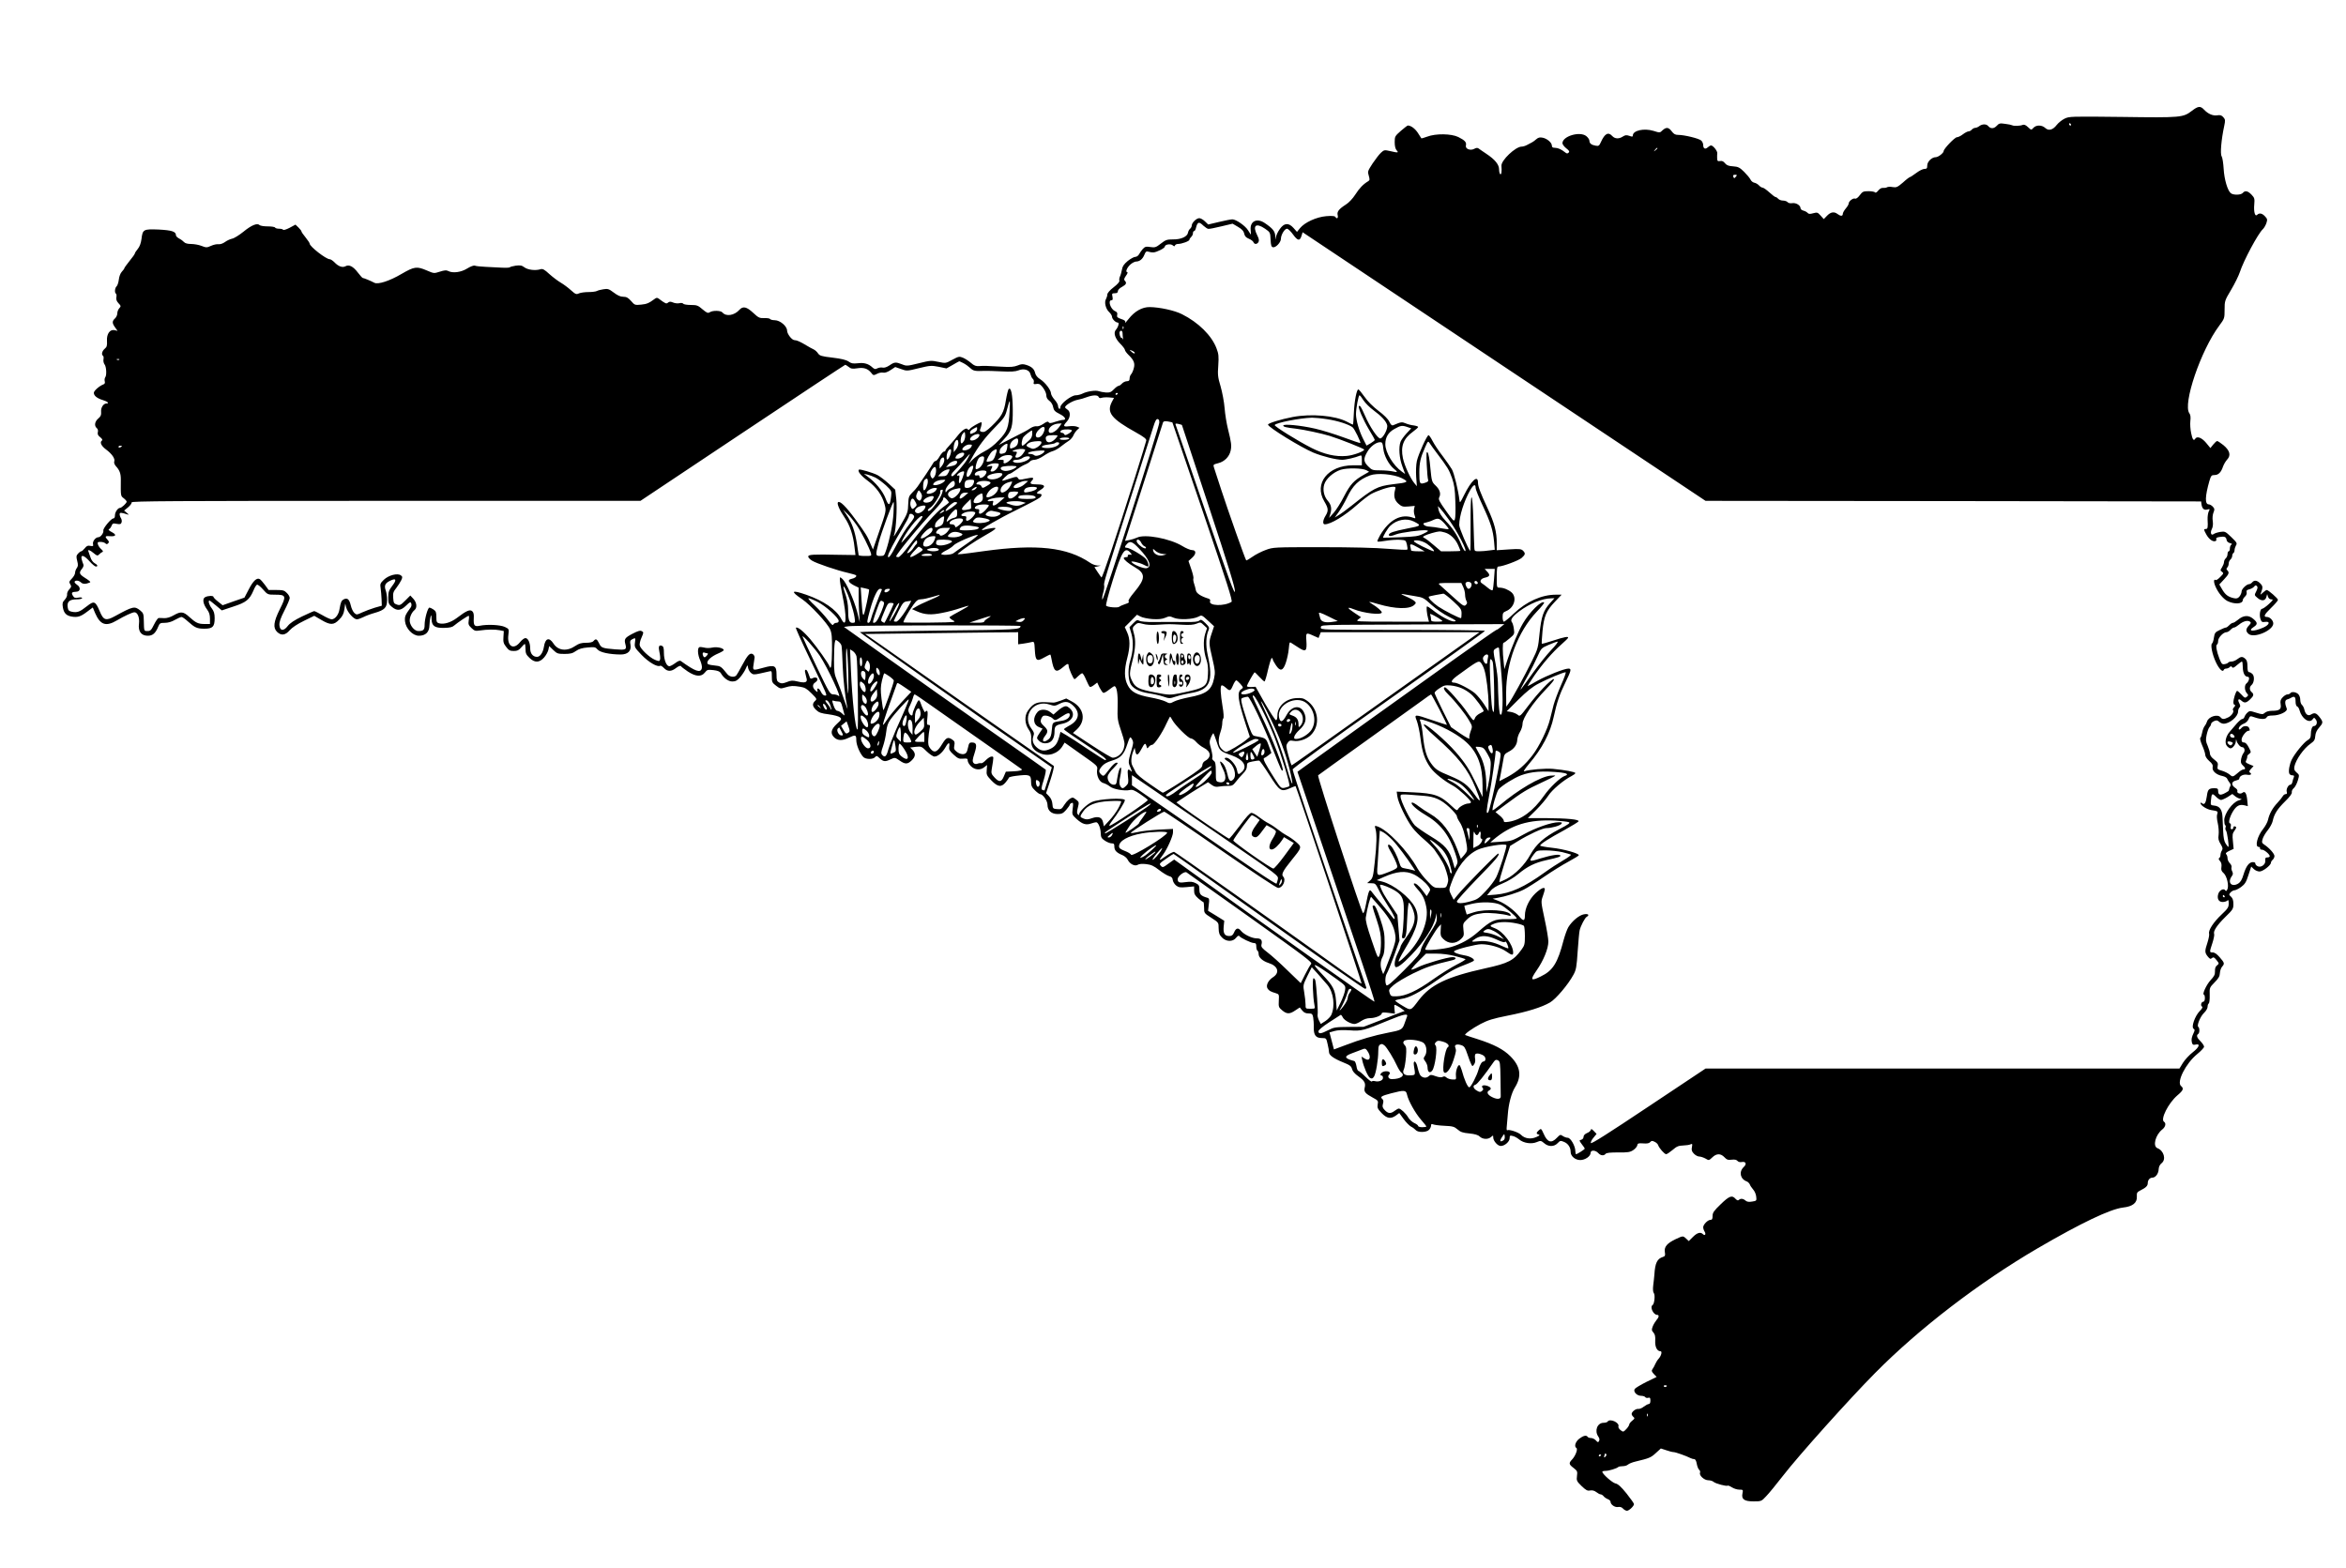 <?xml version="1.0" standalone="no"?>
<!DOCTYPE svg PUBLIC "-//W3C//DTD SVG 20010904//EN"
 "http://www.w3.org/TR/2001/REC-SVG-20010904/DTD/svg10.dtd">
<svg version="1.0" xmlns="http://www.w3.org/2000/svg"
 width="2000pt" height="1337pt" viewBox="0 0 2000 1337"
 preserveAspectRatio="xMidYMid meet">

<g transform="translate(0,1337) scale(0.1,-0.1)"
fill="#000000" stroke="none">
<path d="M18686 12425 c-75 -57 -91 -59 -592 -52 -441 5 -454 5 -494 -15 -22
-11 -52 -35 -66 -53 -33 -43 -69 -53 -98 -26 -29 27 -77 27 -101 1 -18 -20
-18 -20 -46 6 -20 19 -33 24 -46 19 -21 -9 -76 -11 -89 -3 -5 3 -32 9 -59 12
-45 7 -53 5 -73 -17 -25 -26 -52 -26 -73 -1 -15 18 -50 18 -75 -1 -10 -8 -26
-15 -35 -15 -9 0 -22 -7 -29 -15 -7 -8 -19 -15 -28 -15 -8 0 -30 -11 -48 -25
-18 -14 -41 -25 -51 -25 -18 0 -113 -99 -113 -118 0 -16 -46 -52 -67 -52 -34
0 -73 -38 -73 -71 0 -24 -4 -29 -24 -29 -14 0 -45 -16 -70 -35 -26 -19 -50
-35 -54 -35 -4 0 -31 -20 -59 -46 -47 -40 -56 -44 -87 -39 -19 4 -41 3 -48 -1
-7 -5 -23 -7 -34 -6 -14 2 -29 -7 -42 -23 -12 -15 -23 -21 -27 -15 -3 5 -28
10 -55 10 -44 0 -52 -3 -75 -34 -16 -22 -32 -33 -41 -29 -17 6 -54 -23 -54
-43 0 -7 -11 -26 -25 -42 -14 -17 -25 -37 -25 -46 0 -20 -19 -20 -44 -1 -30
23 -59 18 -90 -14 l-28 -29 -27 30 c-25 28 -29 29 -63 20 -28 -8 -40 -7 -48 3
-6 7 -22 16 -35 19 -14 4 -25 12 -25 20 0 25 -38 49 -70 44 -18 -3 -35 1 -41
9 -6 7 -24 13 -39 13 -15 0 -33 7 -40 15 -7 8 -17 15 -23 15 -5 0 -29 18 -53
40 -24 22 -50 40 -57 40 -8 0 -22 9 -31 19 -10 11 -28 21 -39 23 -12 2 -27 13
-33 26 -6 13 -31 43 -55 67 -38 37 -50 44 -94 47 -38 2 -55 9 -69 26 -13 17
-26 22 -42 19 -20 -3 -24 0 -25 22 -1 14 0 34 1 45 2 19 -36 66 -53 66 -6 0
-18 -7 -28 -16 -22 -20 -39 -11 -39 20 0 13 -8 30 -17 38 -20 18 -144 48 -196
48 -25 0 -38 7 -55 30 -27 36 -47 38 -79 9 -22 -22 -23 -22 -76 -5 -81 25
-177 4 -177 -40 0 -10 -7 -11 -30 -2 -24 8 -35 7 -55 -6 -33 -22 -68 -20 -90
4 -34 38 -64 22 -97 -51 -14 -32 -20 -36 -45 -31 -36 6 -53 20 -53 42 0 10
-12 28 -27 40 -55 43 -203 -1 -203 -61 0 -10 15 -29 32 -43 26 -20 30 -28 21
-37 -10 -10 -16 -9 -30 2 -32 26 -62 39 -88 39 -18 0 -25 5 -25 18 0 26 -40
60 -78 68 -25 5 -38 2 -55 -13 -12 -11 -29 -23 -37 -27 -8 -4 -26 -13 -40 -21
-14 -8 -35 -15 -48 -15 -52 0 -175 -117 -172 -163 4 -47 0 -78 -10 -72 -5 3
-10 21 -10 40 0 42 -35 85 -109 134 -29 20 -60 40 -67 46 -8 6 -21 5 -36 -4
-34 -18 -78 0 -71 29 7 27 -9 44 -65 72 -60 29 -192 31 -265 3 -26 -10 -49
-16 -50 -14 -2 2 -15 23 -30 47 -24 36 -59 62 -85 62 -4 0 -31 -21 -60 -46
-50 -44 -52 -48 -52 -96 0 -34 6 -58 17 -70 19 -21 12 -22 -56 -6 -48 11 -52
10 -77 -13 -15 -13 -47 -55 -72 -92 -43 -66 -44 -70 -33 -105 9 -32 9 -38 -5
-47 -42 -25 -75 -59 -110 -114 -21 -33 -56 -70 -79 -84 -61 -39 -79 -62 -71
-92 6 -25 -7 -35 -20 -14 -5 8 -30 10 -78 6 -83 -7 -184 -53 -224 -103 l-25
-31 -30 34 c-42 47 -81 43 -118 -12 -16 -22 -30 -53 -32 -70 -3 -25 -4 -23 -5
11 -2 42 -21 66 -89 112 -67 46 -128 17 -121 -58 2 -22 3 -40 2 -40 -1 0 -11
16 -23 35 -22 38 -103 95 -135 95 -12 0 -63 -10 -113 -22 l-93 -22 -28 27
c-15 15 -37 27 -48 27 -24 0 -64 -39 -64 -62 0 -9 -6 -21 -14 -28 -8 -6 -16
-21 -18 -33 -5 -34 -59 -59 -127 -58 -53 0 -64 -4 -105 -36 -41 -32 -50 -35
-89 -29 -37 6 -46 3 -64 -16 -11 -13 -26 -33 -32 -45 -7 -13 -21 -23 -33 -23
-11 0 -40 -16 -64 -35 -32 -27 -45 -45 -49 -73 -4 -20 -11 -47 -17 -59 -6 -12
-8 -28 -5 -36 3 -8 -15 -30 -49 -56 -33 -25 -54 -50 -54 -62 0 -10 -5 -27 -11
-38 -17 -26 -3 -84 26 -111 14 -13 25 -31 25 -40 0 -19 30 -50 49 -50 15 0 5
-37 -16 -62 -23 -25 -7 -74 38 -119 21 -21 39 -45 39 -52 0 -7 14 -26 30 -42
47 -45 58 -73 45 -117 -5 -20 -16 -43 -23 -50 -6 -6 -12 -22 -12 -35 0 -17 -6
-23 -23 -23 -13 0 -32 -9 -42 -20 -10 -11 -23 -20 -30 -20 -6 0 -24 -13 -39
-29 -24 -25 -35 -29 -70 -27 -22 2 -49 7 -59 11 -24 10 -100 -1 -137 -20 -16
-8 -42 -15 -59 -15 -38 0 -131 -72 -131 -101 0 -11 -4 -17 -10 -14 -5 3 -10
15 -10 25 0 11 -14 35 -30 53 -17 19 -30 43 -30 53 0 28 -50 94 -91 120 -24
15 -39 33 -44 53 -8 35 -29 55 -76 70 -29 9 -43 8 -74 -5 -31 -12 -59 -15
-139 -10 -135 8 -145 8 -187 5 -29 -2 -44 3 -71 27 -19 16 -49 36 -68 44 -32
13 -37 12 -91 -17 -56 -31 -57 -31 -120 -18 -60 13 -70 12 -166 -12 -98 -24
-104 -25 -143 -9 -54 21 -65 20 -107 -9 -24 -16 -45 -22 -59 -19 -12 3 -32 0
-44 -6 -18 -10 -25 -8 -43 8 -33 31 -71 42 -125 35 -40 -4 -55 -2 -78 15 -21
14 -61 24 -137 33 -94 11 -109 16 -123 36 -8 13 -25 28 -37 34 -12 5 -40 21
-62 34 -51 31 -82 45 -101 45 -23 0 -63 52 -64 81 0 38 -60 89 -105 89 -18 0
-37 5 -40 10 -3 6 -26 9 -50 8 -40 -1 -49 3 -94 45 -56 52 -87 59 -117 26 -44
-49 -114 -60 -145 -23 -14 17 -82 19 -108 2 -16 -10 -25 -6 -62 25 -38 33 -48
37 -100 37 -32 0 -61 5 -65 11 -3 6 -17 8 -32 4 -14 -3 -38 -1 -54 6 -22 9
-31 9 -43 -1 -15 -12 -19 -11 -81 35 -9 7 -19 7 -28 0 -54 -40 -71 -47 -119
-52 -54 -5 -56 -5 -87 31 -25 28 -39 36 -67 36 -24 0 -48 11 -81 36 -41 31
-51 34 -87 28 -22 -3 -48 -10 -57 -15 -9 -5 -42 -9 -72 -9 -30 0 -66 -5 -80
-11 -23 -11 -30 -8 -69 27 -23 21 -62 50 -86 64 -24 14 -68 47 -97 73 -42 39
-57 47 -75 42 -43 -14 -108 -6 -137 15 -24 18 -37 20 -76 15 -25 -4 -48 -10
-50 -14 -2 -3 -33 -5 -68 -3 -34 2 -97 5 -138 7 -41 2 -82 6 -91 10 -10 4 -37
-6 -66 -24 -53 -33 -124 -42 -163 -21 -14 8 -33 6 -70 -6 -50 -16 -51 -16
-111 10 -86 37 -107 34 -217 -30 -100 -59 -199 -91 -230 -75 -30 16 -90 41
-99 41 -4 0 -23 21 -42 46 -40 53 -75 71 -106 54 -26 -14 -61 -1 -94 34 -14
14 -32 26 -40 26 -32 0 -171 109 -171 133 0 6 -16 29 -35 53 -19 23 -35 46
-35 51 0 5 -12 20 -26 34 l-25 24 -50 -27 c-27 -14 -52 -22 -55 -17 -3 5 -18
9 -34 9 -16 0 -32 4 -35 10 -3 6 -32 10 -64 10 -31 0 -62 5 -68 11 -20 20 -70
-1 -137 -56 -36 -29 -80 -57 -98 -60 -18 -4 -45 -17 -61 -29 -17 -12 -39 -20
-54 -18 -14 2 -43 -4 -64 -14 -36 -16 -41 -16 -82 0 -23 9 -63 16 -89 16 -29
0 -50 6 -59 16 -7 8 -25 22 -41 30 -15 8 -28 20 -28 28 0 32 -34 43 -147 49
-131 5 -137 2 -147 -82 -5 -36 -16 -65 -32 -84 -13 -15 -24 -33 -24 -37 0 -5
-20 -34 -45 -64 -25 -31 -45 -59 -45 -63 0 -4 -10 -17 -21 -29 -13 -14 -23
-41 -26 -68 -3 -25 -12 -51 -19 -57 -15 -13 -19 -55 -5 -63 4 -3 6 -17 3 -31
-3 -18 2 -33 18 -50 22 -23 22 -26 7 -43 -10 -10 -17 -30 -17 -44 0 -14 -9
-33 -20 -43 -25 -23 -25 -40 1 -76 l21 -30 -24 6 c-40 10 -70 -31 -66 -91 2
-41 -1 -52 -19 -67 -23 -19 -31 -51 -14 -61 4 -3 6 -17 3 -31 -2 -14 2 -32 9
-41 16 -19 20 -94 6 -111 -5 -7 -7 -22 -4 -34 4 -13 0 -22 -11 -26 -33 -12
-82 -54 -82 -72 0 -25 28 -47 77 -62 41 -12 58 -29 30 -29 -26 0 -49 -37 -45
-72 2 -26 -3 -38 -24 -56 -31 -26 -36 -63 -13 -82 9 -7 13 -21 9 -35 -4 -16 1
-28 21 -43 15 -12 21 -23 15 -27 -22 -14 -8 -46 34 -77 51 -38 79 -79 70 -103
-4 -9 2 -25 13 -38 33 -36 43 -63 43 -114 -1 -145 -2 -140 25 -161 14 -11 25
-24 25 -29 0 -12 -43 -53 -57 -53 -18 0 -43 -36 -43 -63 0 -17 -5 -27 -14 -27
-19 0 -88 -84 -85 -102 5 -20 -23 -58 -42 -58 -24 0 -52 -36 -46 -59 4 -17 1
-19 -23 -15 -21 5 -32 0 -47 -20 -12 -14 -25 -26 -30 -26 -6 0 -18 -9 -28 -20
-15 -17 -16 -26 -7 -61 9 -34 8 -47 -4 -63 -8 -11 -14 -29 -14 -40 0 -11 -12
-33 -27 -48 -24 -25 -26 -31 -14 -49 11 -18 10 -24 -9 -44 -12 -13 -20 -32
-18 -43 2 -11 -7 -31 -20 -45 -19 -20 -22 -31 -16 -65 8 -49 29 -71 77 -79 50
-8 76 1 130 42 l48 36 20 -48 c44 -101 92 -117 184 -63 66 39 133 70 151 70
27 0 45 -45 39 -96 -9 -66 18 -104 75 -104 42 0 66 21 90 80 11 27 17 30 55
30 27 0 59 9 86 25 24 14 50 25 57 25 7 0 31 -17 55 -39 58 -52 77 -61 140
-61 70 0 87 17 87 89 0 40 -6 60 -25 85 -23 30 -33 66 -19 66 3 0 28 -19 55
-42 l50 -42 99 33 c108 35 137 58 171 137 9 23 22 45 29 49 6 4 28 -13 51 -39
40 -45 41 -46 104 -46 94 0 98 -10 41 -123 -54 -108 -60 -160 -23 -195 35 -33
70 -28 107 15 20 23 67 54 121 80 l88 43 60 -35 c78 -46 107 -45 153 3 28 28
38 49 44 87 l7 50 9 -35 c11 -41 64 -100 90 -100 11 0 36 9 56 19 21 11 64 27
97 36 84 24 105 46 105 109 0 27 -5 65 -12 83 -14 40 -5 61 36 81 52 26 61 11
22 -40 -31 -41 -36 -54 -36 -102 0 -48 3 -57 31 -80 43 -36 76 -33 121 11 33
32 38 34 44 18 4 -10 2 -25 -5 -34 -48 -66 -52 -77 -48 -119 7 -61 65 -122
118 -122 57 0 89 31 90 88 1 26 5 58 9 72 7 22 8 19 9 -16 1 -61 27 -79 108
-77 48 1 70 6 86 21 28 24 113 82 123 82 3 0 4 -17 0 -38 -5 -34 -2 -42 23
-66 26 -25 34 -27 73 -21 60 9 127 10 168 2 l35 -7 -3 -50 c-3 -42 0 -56 23
-85 22 -29 32 -35 65 -35 30 0 43 6 63 30 14 17 28 30 31 30 3 0 6 -19 6 -43
0 -36 6 -49 33 -75 45 -44 85 -43 125 2 17 19 33 49 37 66 l7 32 35 -34 c31
-30 39 -33 96 -33 50 0 69 5 97 25 25 18 53 26 100 30 59 5 66 4 85 -18 21
-24 101 -41 196 -42 62 0 93 31 84 83 -6 29 -3 37 13 46 30 16 31 15 25 -29
-5 -37 -2 -42 57 -104 60 -62 135 -106 158 -92 5 3 20 -6 32 -19 30 -32 63
-32 105 1 20 15 36 21 40 15 3 -6 30 -26 59 -46 67 -44 115 -47 145 -9 19 25
25 26 73 21 35 -4 55 -12 62 -24 24 -43 65 -73 99 -73 27 0 42 8 66 35 17 20
39 52 48 73 16 36 17 36 20 11 2 -15 13 -35 24 -45 18 -16 26 -17 77 -6 31 7
67 15 80 18 21 6 22 3 22 -44 0 -47 3 -53 36 -78 34 -26 38 -27 77 -15 50 15
67 16 129 6 39 -6 57 -17 96 -56 47 -47 48 -49 30 -65 -25 -24 -23 -46 10 -77
23 -22 43 -29 107 -37 45 -6 86 -17 96 -26 16 -14 14 -18 -27 -56 -51 -47 -57
-82 -21 -116 29 -27 69 -28 122 -2 58 28 65 26 65 -20 0 -40 28 -108 58 -142
19 -23 85 -24 102 -3 12 14 16 13 40 -10 31 -29 47 -31 94 -8 34 16 36 16 74
-10 48 -34 69 -34 104 0 33 32 36 59 8 89 l-21 21 48 6 c46 5 50 4 93 -39 25
-24 55 -44 66 -44 29 0 69 34 95 80 25 44 38 45 31 2 -3 -23 4 -35 38 -66 36
-33 47 -37 81 -34 34 3 39 1 39 -17 0 -12 13 -33 28 -48 34 -32 79 -35 113 -8
l24 19 -3 -43 c-4 -39 0 -47 40 -89 54 -56 85 -60 122 -15 14 17 26 34 26 38
0 5 26 12 58 16 119 15 132 10 132 -48 0 -36 6 -49 33 -75 18 -18 38 -32 43
-32 24 0 64 -57 64 -91 0 -49 33 -79 87 -79 34 0 46 6 72 35 17 20 31 40 31
44 0 5 7 12 16 15 13 5 15 -1 9 -47 -7 -52 -6 -53 34 -90 48 -43 79 -53 122
-38 18 6 37 11 44 11 18 0 38 -50 39 -94 1 -34 6 -44 35 -63 19 -13 45 -23 57
-23 20 0 24 -5 24 -28 0 -32 19 -52 68 -72 17 -7 38 -24 45 -38 18 -38 61 -60
86 -45 13 8 38 10 73 6 42 -5 64 -15 109 -50 31 -24 70 -48 85 -52 21 -5 30
-14 32 -34 2 -15 15 -35 28 -46 22 -17 35 -19 90 -14 l64 6 0 -36 c0 -28 7
-41 35 -66 20 -17 39 -31 43 -31 4 0 7 -21 7 -47 0 -48 0 -48 62 -88 62 -40
62 -40 62 -89 1 -40 6 -56 28 -78 36 -38 93 -39 121 -3 12 16 23 21 27 15 10
-16 102 -60 125 -60 16 0 20 -7 20 -29 0 -17 5 -33 10 -36 6 -3 10 -16 10 -29
0 -29 35 -60 85 -76 80 -25 98 -82 38 -121 -42 -27 -63 -71 -47 -96 12 -19 25
-27 69 -40 29 -9 30 -10 27 -64 -3 -52 -1 -58 28 -82 40 -34 65 -34 113 -1
l38 25 20 -25 c15 -19 30 -26 54 -26 29 0 34 -4 40 -33 3 -17 6 -56 5 -86 -1
-66 17 -91 70 -91 36 0 37 -1 48 -51 7 -28 12 -59 12 -69 0 -26 39 -54 120
-87 58 -23 70 -33 76 -56 4 -19 23 -41 54 -63 53 -38 64 -58 54 -98 -8 -33 5
-49 68 -83 47 -25 49 -29 43 -59 -5 -28 0 -38 33 -73 45 -47 78 -53 123 -21
l28 21 37 -51 c20 -28 49 -57 63 -65 15 -7 33 -21 40 -29 19 -23 93 -21 114 2
10 10 17 27 17 36 0 14 4 16 18 10 9 -4 53 -10 97 -12 69 -3 83 -7 111 -31 25
-22 44 -29 99 -34 48 -5 75 -12 90 -27 26 -24 72 -26 97 -3 17 15 18 15 18 -4
0 -30 38 -73 64 -73 34 0 76 37 76 67 0 22 3 24 27 18 15 -3 39 -17 55 -30 37
-31 104 -41 149 -22 33 14 37 13 63 -9 36 -32 85 -32 115 0 21 22 25 23 54 11
35 -14 57 -47 57 -86 0 -36 39 -69 82 -69 41 0 88 32 88 61 0 26 41 25 65 -1
21 -23 48 -26 63 -7 8 9 40 12 108 12 83 -1 101 2 128 20 17 11 32 30 34 40 2
17 9 20 50 17 34 -3 52 1 60 11 10 12 18 13 37 3 14 -6 28 -19 31 -29 8 -25
54 -77 68 -77 7 0 31 16 55 36 34 30 51 37 89 38 26 1 55 5 64 10 16 7 17 4
12 -23 -5 -25 -2 -37 16 -56 13 -14 34 -25 46 -25 12 0 36 -8 53 -17 30 -18
30 -17 59 10 35 34 71 35 103 1 20 -21 30 -25 61 -21 26 3 41 0 50 -10 6 -8
22 -13 35 -10 37 7 47 -16 18 -43 -43 -41 -29 -103 28 -123 9 -4 20 -15 24
-24 3 -10 16 -29 28 -43 13 -14 25 -41 27 -62 4 -35 3 -36 -35 -42 -29 -5 -44
-2 -57 9 -19 17 -42 19 -56 5 -7 -7 -16 -4 -29 10 -29 33 -53 24 -126 -47 -58
-56 -69 -71 -69 -100 0 -25 -4 -33 -18 -33 -23 0 -62 -40 -62 -63 0 -10 5 -26
12 -37 14 -22 3 -39 -14 -22 -21 21 -49 13 -85 -23 l-36 -36 -22 21 c-27 25
-27 25 -89 -4 -74 -35 -100 -66 -93 -110 5 -30 2 -36 -16 -42 -49 -15 -67 -51
-73 -149 -2 -22 -6 -64 -10 -93 -4 -33 -2 -58 5 -66 13 -15 5 -93 -10 -102
-26 -16 6 -84 39 -84 18 0 15 -21 -6 -44 -10 -12 -25 -36 -32 -54 -11 -29 -10
-35 6 -53 13 -15 17 -33 15 -70 -3 -52 16 -89 45 -89 16 0 7 -39 -17 -65 -10
-11 -22 -31 -28 -45 -6 -14 -16 -33 -23 -42 -10 -14 -8 -21 11 -42 l24 -25
-88 -43 c-48 -24 -93 -51 -99 -60 -14 -23 18 -58 55 -58 15 0 31 -5 35 -11 3
-6 15 -9 25 -6 15 4 19 0 19 -24 0 -18 -5 -29 -14 -29 -7 0 -26 -10 -42 -22
-15 -13 -37 -21 -47 -20 -21 4 -57 -24 -57 -43 0 -7 7 -18 15 -25 13 -11 11
-15 -10 -32 -14 -11 -25 -25 -25 -31 0 -7 -11 -25 -25 -40 -25 -26 -27 -27
-49 -10 -13 10 -21 24 -19 31 13 33 -73 72 -92 42 -3 -5 -19 -10 -34 -10 -54
0 -80 -68 -45 -118 10 -14 12 -27 6 -37 -7 -14 -11 -13 -27 5 -10 11 -28 20
-41 20 -13 0 -26 5 -29 10 -10 17 -37 11 -72 -16 -32 -25 -45 -66 -24 -79 14
-8 -7 -65 -35 -96 -32 -33 -30 -43 11 -74 32 -25 34 -30 29 -68 -5 -39 -3 -45
39 -86 38 -36 50 -43 73 -38 19 3 36 -1 53 -14 13 -10 29 -19 36 -19 7 0 19
-7 26 -16 7 -9 23 -20 36 -25 13 -5 23 -15 23 -22 0 -24 37 -50 64 -45 17 3
31 -1 42 -13 10 -11 25 -19 34 -19 18 0 60 40 60 57 0 6 -29 47 -64 91 -46 57
-73 81 -94 85 -26 5 -112 81 -112 99 0 5 12 8 28 8 28 0 96 21 108 33 4 4 21
7 37 7 17 0 38 6 46 14 9 8 39 20 66 26 113 27 129 33 170 71 l44 40 46 -15
c25 -9 53 -16 63 -16 16 0 107 -32 144 -51 10 -5 24 -9 32 -9 9 0 17 -15 21
-39 4 -22 13 -45 20 -51 8 -6 11 -18 8 -26 -9 -23 36 -64 70 -64 17 0 38 -6
46 -14 18 -15 108 -39 120 -32 4 3 20 -4 37 -15 16 -10 44 -19 62 -19 32 0 33
-1 27 -31 -11 -50 14 -69 94 -69 66 0 68 1 107 43 23 23 87 102 144 175 131
170 566 655 786 877 376 380 885 770 1384 1062 372 217 620 335 729 348 82 9
121 40 118 93 -2 33 2 39 30 53 48 24 63 39 63 63 0 26 18 46 40 46 26 0 52
35 53 72 1 21 10 40 26 52 39 32 18 106 -36 127 -43 16 -18 114 41 160 27 21
34 53 15 65 -34 20 37 160 113 225 51 43 57 59 32 80 -41 33 40 193 137 272
32 26 59 55 59 63 0 9 -13 29 -30 46 -31 30 -38 52 -20 63 13 8 13 52 1 60
-16 9 17 90 49 120 17 16 30 39 30 51 0 13 4 26 10 29 5 3 9 35 8 71 -2 64 -1
65 42 109 33 33 44 52 45 80 1 19 10 44 19 54 22 25 21 32 -20 79 -24 28 -44
42 -60 42 -29 0 -29 1 -3 80 11 34 18 69 15 77 -10 24 24 75 95 145 65 63 69
70 69 111 0 31 -6 49 -20 62 -19 17 -19 19 -4 37 10 10 25 18 34 18 9 0 35 13
56 28 32 24 43 41 62 101 l24 73 22 -21 c12 -12 34 -21 49 -21 28 0 97 53 97
75 0 7 7 18 15 25 8 7 15 21 15 32 0 20 -45 70 -88 98 -19 13 -21 19 -13 47 5
18 25 52 44 75 19 24 38 59 42 78 12 59 40 103 105 167 41 40 61 67 58 79 -2
11 6 26 17 35 11 9 26 38 34 64 14 47 14 49 -10 69 -20 17 -23 27 -19 51 13
60 80 155 138 195 30 21 38 33 40 65 2 26 13 50 33 72 35 41 36 47 3 90 -27
35 -43 40 -73 21 -25 -15 -47 2 -56 42 -3 16 -13 34 -21 41 -8 6 -14 26 -14
44 0 18 -8 39 -18 48 -21 19 -57 22 -67 7 -3 -5 -14 -10 -24 -10 -10 0 -28
-11 -41 -25 -18 -19 -22 -31 -17 -60 7 -42 -10 -55 -74 -55 -26 0 -50 -7 -61
-17 -17 -15 -22 -15 -74 1 -53 17 -57 17 -75 0 -10 -9 -21 -25 -24 -35 -4 -11
-12 -19 -20 -19 -7 0 -27 -17 -45 -37 -17 -21 -44 -52 -59 -69 -37 -40 -49
-99 -25 -125 9 -10 22 -19 29 -19 19 0 45 34 46 61 1 20 2 21 6 4 6 -25 32
-55 48 -55 20 0 27 -31 12 -49 -8 -9 -17 -32 -21 -52 -5 -28 -2 -39 14 -54 24
-21 26 -35 5 -35 -8 0 -30 -13 -48 -30 -41 -35 -44 -36 -71 -12 -12 10 -40 24
-63 31 -39 11 -42 14 -37 40 5 24 0 33 -30 56 -23 17 -36 36 -36 50 0 12 -9
42 -19 66 -17 38 -18 51 -9 94 6 28 16 57 24 66 8 8 14 21 14 28 0 6 11 17 25
23 20 9 28 8 43 -5 10 -10 28 -17 39 -17 51 0 123 61 123 104 0 12 5 27 12 34
9 9 8 17 -2 37 -17 31 -6 44 18 22 26 -23 41 -21 74 10 32 30 35 45 13 63 -19
16 -19 44 -1 59 23 19 28 72 10 93 -10 10 -23 18 -31 18 -9 0 -13 15 -13 48 0
35 -5 54 -18 65 -24 22 -38 21 -69 -3 -14 -11 -36 -20 -49 -20 -12 0 -25 -4
-28 -9 -3 -5 -17 -11 -30 -13 -22 -4 -27 1 -45 46 -25 65 -33 114 -21 121 6 3
10 17 10 31 0 28 44 74 70 74 9 0 25 9 35 20 10 11 24 20 31 20 7 0 25 11 41
24 35 29 72 40 93 27 12 -9 11 -14 -8 -34 -27 -29 -28 -49 -3 -71 46 -41 211
29 211 89 0 25 -29 55 -53 55 -34 0 -25 20 33 76 33 32 60 63 60 70 0 12 -82
84 -96 84 -4 0 -19 -10 -32 -22 -23 -21 -25 -22 -17 -3 17 46 17 57 -5 80 -27
28 -52 32 -70 10 -7 -8 -18 -15 -25 -15 -22 0 -65 -41 -65 -62 0 -11 -8 -30
-17 -42 -14 -17 -24 -21 -48 -16 -49 11 -73 28 -100 74 l-25 43 40 43 c43 46
47 59 28 78 -9 9 -9 15 0 24 7 7 12 22 12 34 0 12 7 27 15 34 8 7 15 21 15 31
0 10 5 21 10 24 6 3 10 15 10 26 0 10 6 28 12 39 12 18 7 26 -40 71 -51 49
-54 50 -95 44 -23 -4 -48 -12 -55 -18 -21 -17 -32 11 -16 42 9 17 12 41 8 69
-4 25 -1 54 6 72 11 26 10 33 -5 50 -10 11 -26 20 -35 20 -34 0 -32 68 5 198
14 47 18 52 44 52 33 0 56 23 72 71 7 19 22 46 35 60 35 37 24 78 -31 124 -24
19 -48 35 -53 35 -6 0 -21 -14 -34 -30 l-24 -30 -37 45 c-37 44 -77 59 -92 35
-13 -22 -24 -8 -35 47 -7 32 -10 78 -7 104 4 32 1 53 -8 65 -59 78 97 537 254
747 45 61 46 63 46 137 0 74 1 78 56 170 31 52 64 120 74 150 32 99 155 328
195 365 11 10 24 33 31 52 10 31 9 37 -12 59 -24 26 -48 31 -67 12 -18 -18
-30 28 -24 90 4 48 2 56 -24 83 -31 32 -55 37 -74 14 -15 -18 -80 -20 -102 -2
-28 22 -56 119 -61 208 -3 47 -10 95 -17 106 -14 21 -3 145 22 260 10 47 9 55
-8 74 -14 16 -27 20 -51 16 -37 -6 -78 11 -113 48 -31 33 -50 32 -104 -10z
m-1031 -115 c3 -5 1 -10 -4 -10 -6 0 -11 5 -11 10 0 6 2 10 4 10 3 0 8 -4 11
-10z m-3525 -204 c0 -2 -8 -10 -17 -17 -16 -13 -17 -12 -4 4 13 16 21 21 21
13z m670 -241 c-7 -8 -14 -15 -15 -15 -2 0 -5 7 -9 15 -4 10 1 15 16 15 17 0
18 -2 8 -15z m-4541 -419 c15 -13 33 -26 41 -27 8 -2 58 8 111 21 l97 23 46
-27 c34 -20 48 -35 53 -57 4 -22 15 -34 39 -44 19 -8 37 -21 40 -30 8 -20 31
-19 43 2 6 12 4 28 -10 55 -44 86 -13 112 66 58 43 -30 44 -31 47 -93 2 -49 7
-62 20 -65 24 -5 68 42 68 72 0 33 31 86 52 86 9 0 32 -22 52 -50 39 -54 58
-57 72 -9 l9 29 1717 -1145 1718 -1145 2112 -2 2113 -3 3 -25 c6 -37 21 -51
49 -44 23 6 24 5 13 -16 -6 -12 -11 -43 -10 -68 4 -70 1 -82 -15 -82 -20 0
-19 -5 6 -50 22 -38 54 -61 76 -53 7 2 10 10 7 17 -4 9 6 15 28 18 43 7 56 1
60 -25 2 -13 13 -23 28 -27 17 -4 21 -8 12 -14 -6 -4 -12 -18 -12 -32 0 -13
-4 -24 -10 -24 -5 0 -10 -11 -10 -24 0 -13 -7 -29 -15 -36 -8 -7 -15 -21 -15
-32 0 -10 -8 -30 -17 -45 -16 -24 -16 -26 0 -38 15 -11 14 -15 -14 -43 -17
-18 -35 -30 -39 -27 -19 12 -20 -17 -2 -57 23 -53 66 -104 101 -122 60 -30
131 -26 131 8 0 7 9 21 19 30 11 10 17 25 14 36 -4 15 2 21 23 26 16 4 34 14
41 23 9 12 15 13 23 5 9 -9 7 -20 -5 -45 -17 -33 -17 -33 10 -56 34 -30 67
-27 76 7 l7 25 7 -22 c5 -14 15 -23 29 -23 18 0 15 -6 -22 -40 -24 -22 -50
-40 -57 -40 -17 0 -26 -53 -14 -88 8 -24 14 -28 39 -24 47 7 38 -24 -12 -47
-86 -39 -145 -35 -83 5 33 22 32 37 -7 69 -39 33 -83 30 -129 -9 -17 -14 -36
-26 -43 -26 -7 0 -21 -9 -31 -20 -10 -11 -23 -20 -28 -20 -6 0 -30 -9 -53 -21
-39 -18 -44 -25 -50 -65 -3 -24 -11 -47 -16 -50 -15 -10 2 -95 33 -160 27 -58
59 -89 67 -65 2 6 11 11 21 11 9 0 23 6 29 12 10 10 14 10 21 0 6 -9 16 -5 42
18 19 16 37 30 42 30 4 0 7 -21 7 -47 1 -51 17 -83 43 -83 19 0 11 -39 -11
-56 -19 -14 -18 -60 2 -83 15 -17 15 -19 0 -32 -14 -12 -20 -9 -45 19 -16 18
-33 32 -37 32 -10 0 -32 -68 -32 -99 0 -11 5 -21 12 -21 6 0 4 -7 -5 -18 -10
-10 -14 -21 -11 -25 13 -12 -9 -47 -38 -62 -39 -19 -52 -19 -68 0 -25 30 -103
5 -115 -37 -4 -13 -13 -30 -20 -38 -7 -8 -17 -33 -21 -55 -4 -22 -11 -43 -16
-46 -5 -3 2 -32 16 -64 14 -31 26 -68 26 -80 0 -14 14 -35 34 -53 26 -22 33
-35 29 -54 -6 -31 32 -64 84 -74 19 -4 37 -14 40 -23 3 -9 13 -24 20 -33 9
-10 12 -22 7 -30 -5 -7 -9 -19 -10 -26 -2 -8 -4 -15 -6 -16 -63 -41 -88 -41
-88 0 0 20 -5 24 -32 24 -47 0 -57 -10 -64 -66 -8 -59 -21 -79 -40 -63 -9 8
-14 8 -14 1 0 -18 51 -51 89 -58 59 -9 61 -11 53 -35 -5 -13 -3 -45 5 -78 7
-31 10 -75 7 -98 -5 -33 -1 -50 17 -79 18 -30 20 -40 11 -55 -7 -10 -12 -28
-12 -38 0 -11 -5 -23 -11 -26 -7 -5 -5 -13 7 -26 11 -12 15 -29 12 -50 -4 -25
0 -37 19 -53 28 -25 47 -110 31 -140 -7 -14 -12 -15 -18 -6 -12 19 -47 2 -58
-28 -14 -41 1 -72 36 -72 15 0 33 5 40 12 9 9 12 4 12 -25 0 -32 -8 -44 -61
-94 -69 -65 -114 -134 -106 -163 3 -10 -4 -44 -14 -76 -24 -72 -24 -85 2 -118
18 -22 24 -25 36 -14 13 10 19 8 39 -17 23 -29 23 -30 5 -45 -14 -10 -19 -26
-18 -51 1 -28 -7 -43 -38 -76 -35 -38 -74 -123 -56 -123 4 0 8 -13 8 -30 0
-17 -6 -30 -13 -30 -17 0 -27 -32 -12 -41 8 -5 3 -17 -20 -40 -40 -41 -73
-136 -52 -149 11 -7 12 -14 3 -32 -19 -40 -23 -59 -17 -85 5 -20 11 -23 29
-19 46 12 35 -21 -20 -64 -30 -23 -68 -64 -85 -91 l-30 -49 -2020 0 -2020 0
-488 -325 c-343 -229 -488 -321 -490 -310 -2 8 8 29 23 46 l26 32 -23 24 c-18
19 -24 21 -26 10 -2 -8 -16 -21 -33 -27 -18 -8 -29 -20 -29 -32 0 -11 -8 -22
-20 -25 -19 -5 -18 -6 5 -38 14 -17 25 -34 25 -38 0 -6 -64 -47 -74 -47 -3 0
-6 12 -6 26 0 43 -40 114 -65 114 -11 0 -30 7 -42 15 -20 14 -23 13 -50 -15
-47 -50 -81 -40 -113 34 -21 46 -22 47 -41 30 -24 -21 -24 -31 -1 -37 12 -3 7
-9 -21 -21 -47 -21 -99 -13 -130 19 -21 22 -103 49 -118 39 -4 -2 -6 10 -4 28
2 18 6 65 9 104 6 90 31 186 61 233 60 96 48 179 -39 266 -59 59 -139 101
-283 147 -54 17 -100 32 -102 34 -9 7 61 57 131 94 63 33 105 46 230 71 168
33 291 71 363 113 49 29 154 152 199 236 23 42 27 66 36 201 6 84 13 165 17
179 9 37 44 104 59 113 28 16 14 29 -23 22 -40 -7 -100 -56 -133 -110 -10 -17
-28 -66 -40 -110 -51 -196 -91 -260 -195 -310 -85 -42 -93 -32 -35 52 58 83
100 185 100 246 0 23 -14 109 -32 191 -31 146 -32 149 -15 196 9 26 17 53 17
59 0 23 -33 9 -80 -35 -53 -50 -90 -127 -90 -189 0 -49 -14 -51 -49 -7 -42 52
-120 110 -178 132 l-48 18 40 7 c66 11 176 45 226 71 26 13 103 61 171 108 67
46 162 105 211 131 48 26 87 50 87 54 0 16 -132 53 -227 63 -57 6 -103 15
-103 19 0 13 78 63 206 132 65 36 120 70 122 75 5 16 -99 26 -273 27 l-160 0
71 70 c39 39 85 93 103 121 32 50 131 134 199 168 17 9 32 20 32 25 0 10 -92
27 -190 36 -64 6 -206 -6 -245 -21 -12 -5 4 20 39 62 112 131 182 264 212 404
26 120 49 189 98 289 51 105 55 121 27 121 -35 0 -186 -60 -266 -105 -43 -25
-80 -45 -82 -45 -2 0 23 39 56 88 72 104 156 201 231 267 30 27 57 52 58 57 7
15 -32 8 -126 -23 -51 -17 -95 -29 -98 -27 -2 3 1 51 6 107 12 126 32 174 106
251 l57 60 -49 0 c-121 0 -250 -58 -358 -160 -40 -39 -78 -70 -85 -70 -6 0
-11 17 -11 39 0 34 4 40 30 51 68 28 94 114 48 158 -27 24 -70 42 -104 42 -24
0 -24 1 -24 90 0 72 3 90 14 90 36 0 175 52 199 74 32 29 33 39 10 62 -15 14
-31 16 -120 10 l-103 -7 0 59 c0 97 -19 171 -77 296 -64 138 -83 189 -83 222
0 69 -57 18 -118 -106 -34 -68 -37 -72 -40 -45 -9 81 -46 234 -65 265 -11 19
-47 70 -79 113 -33 42 -71 100 -85 127 -14 28 -30 50 -34 50 -14 0 -87 -162
-100 -220 -7 -32 -9 -87 -6 -135 l6 -80 -21 25 c-35 42 -85 152 -98 214 -21
101 4 167 85 225 25 18 45 36 45 41 0 4 -17 10 -37 13 -21 2 -53 10 -70 18
-33 13 -37 13 -105 -16 -12 -5 -21 3 -34 30 -11 23 -45 57 -93 93 -47 36 -92
81 -119 120 -24 34 -47 62 -52 62 -14 0 -33 -94 -38 -197 -2 -57 -6 -103 -8
-103 -3 0 -26 11 -52 25 -100 52 -302 70 -461 40 -104 -20 -211 -53 -211 -65
0 -22 282 -195 387 -239 78 -32 194 -61 245 -61 32 0 113 19 151 35 15 6 17 1
17 -38 l0 -44 -77 0 c-212 -1 -334 -155 -243 -308 35 -59 37 -79 10 -123 -23
-37 -26 -72 -6 -72 51 0 170 72 279 169 37 33 87 72 112 87 51 29 154 64 191
64 22 0 24 -3 17 -27 -14 -52 -5 -87 28 -117 29 -25 37 -28 86 -24 l54 5 -6
-27 c-3 -15 -1 -39 5 -54 9 -25 8 -27 -7 -22 -106 41 -208 -12 -288 -148 -15
-26 -25 -49 -22 -52 3 -4 36 -1 74 6 37 6 91 10 118 8 49 -3 50 -4 59 -40 5
-21 7 -41 3 -44 -3 -3 -77 0 -164 7 -101 9 -306 14 -568 14 -406 0 -411 0
-475 -24 -36 -13 -87 -39 -113 -58 -27 -19 -51 -33 -53 -30 -8 7 -160 439
-213 602 -29 88 -56 172 -61 187 -9 27 -7 28 35 39 53 13 94 54 106 105 10 44
6 73 -23 189 -11 44 -24 123 -28 175 -4 52 -20 136 -34 185 -24 79 -26 101
-20 180 5 77 3 98 -15 145 -41 109 -154 221 -294 291 -62 32 -191 60 -275 61
-65 1 -130 -36 -181 -102 -19 -25 -32 -38 -29 -29 5 12 -4 20 -33 29 -34 12
-39 17 -35 35 4 17 -1 25 -19 33 -38 17 -62 92 -30 92 11 0 13 8 9 30 -6 27
-4 30 20 30 18 0 26 5 26 18 0 10 15 26 35 36 36 20 43 34 24 53 -9 9 -6 19
10 42 13 17 17 31 11 31 -19 0 0 43 29 67 14 12 34 22 44 23 32 0 57 20 72 56
12 30 18 34 37 28 13 -4 31 -7 41 -6 29 2 96 36 97 49 0 19 48 27 67 12 13
-11 17 -11 20 -1 3 6 13 12 24 12 33 0 99 24 99 36 0 6 7 17 15 24 8 7 15 21
15 31 0 11 4 19 10 19 5 0 13 12 16 28 13 51 25 55 63 18z m-682 -878 c-3 -8
-6 -5 -6 6 -1 11 2 17 5 13 3 -3 4 -12 1 -19z m-7 -40 c0 -13 2 -32 4 -43 2
-11 1 -14 -1 -7 -3 6 -8 12 -13 12 -10 0 -21 40 -14 52 10 16 24 8 24 -14z
m104 -169 c-2 -5 -14 -1 -24 9 -26 22 -25 24 5 10 13 -6 22 -15 19 -19z
m-8657 -55 c-3 -3 -12 -4 -19 -1 -8 3 -5 6 6 6 11 1 17 -2 13 -5z m7196 -30
c18 -9 44 -28 59 -42 27 -25 39 -27 123 -24 17 1 80 -1 141 -4 83 -4 119 -2
145 8 48 20 96 5 104 -33 4 -15 12 -33 20 -39 7 -6 11 -19 8 -29 -4 -15 0 -18
19 -15 12 3 28 1 33 -3 27 -20 55 -68 55 -94 0 -18 9 -34 26 -46 15 -11 29
-33 32 -53 6 -29 15 -39 55 -59 47 -23 63 -51 29 -51 -10 0 -40 -7 -66 -16
-38 -13 -50 -14 -56 -4 -6 9 -17 6 -46 -14 -22 -15 -46 -23 -58 -20 -12 2 -34
-5 -51 -16 -38 -25 -39 -25 -165 -89 l-105 -54 46 50 c64 68 74 104 73 253 -1
125 -15 193 -35 173 -5 -5 -16 -49 -24 -97 -16 -101 -36 -137 -121 -219 -44
-42 -61 -53 -81 -49 -18 3 -22 9 -17 21 11 27 17 61 10 61 -14 0 -83 -39 -96
-55 -10 -12 -15 -13 -21 -4 -10 17 -49 -9 -86 -57 -15 -20 -45 -55 -65 -77
-21 -22 -38 -43 -38 -48 0 -5 -6 -9 -13 -9 -7 0 -23 -18 -36 -40 -12 -22 -28
-40 -34 -40 -7 0 -17 -8 -22 -19 -11 -20 -104 -160 -133 -200 -9 -13 -30 -37
-47 -53 -26 -26 -30 -39 -32 -89 -2 -76 -5 -84 -65 -187 -51 -89 -66 -111 -55
-80 16 44 26 227 18 303 l-9 80 -57 53 c-31 28 -74 61 -95 72 -42 21 -151 53
-158 46 -13 -14 18 -52 76 -95 74 -55 123 -124 144 -203 14 -54 15 -51 -55
-253 l-45 -130 -17 40 c-28 70 -45 98 -134 219 -80 109 -131 159 -147 144 -11
-11 13 -67 57 -131 45 -66 73 -150 84 -253 l8 -66 -144 2 c-223 5 -259 2 -259
-15 0 -8 15 -24 33 -35 37 -23 213 -83 306 -104 34 -8 65 -17 68 -20 10 -10
-8 -25 -37 -31 -38 -8 -30 -29 21 -56 l39 -19 0 -78 c0 -42 2 -108 5 -147 l5
-70 -23 90 c-27 102 -93 251 -125 279 -22 19 -22 19 -22 -6 0 -14 9 -70 20
-124 41 -197 37 -297 -8 -211 -42 80 -152 156 -300 207 -126 44 -137 31 -33
-39 69 -47 215 -204 238 -257 14 -32 17 -65 16 -178 -2 -125 -8 -171 -20 -140
-10 29 -108 167 -165 234 -60 70 -111 110 -123 98 -3 -3 51 -124 121 -269 153
-320 149 -309 126 -309 -11 0 -24 13 -33 31 -15 33 -37 40 -30 11 3 -15 0 -15
-18 2 -26 24 -27 52 -1 68 36 23 16 56 -23 36 -12 -6 -19 -5 -22 4 -20 56 -26
68 -36 68 -7 0 -9 -10 -4 -27 3 -16 9 -38 12 -50 7 -31 -15 -38 -77 -23 -43
10 -56 10 -92 -5 -34 -13 -46 -14 -65 -4 -20 11 -23 20 -23 69 0 75 -17 84
-109 58 -94 -26 -95 -26 -87 25 3 23 7 50 9 61 1 10 -6 23 -15 29 -24 15 -45
-7 -93 -98 -20 -38 -42 -76 -47 -82 -16 -20 -56 -15 -76 8 -57 70 -56 70 -114
76 -45 5 -58 9 -58 23 0 23 37 55 93 79 26 11 47 24 47 28 0 18 -59 31 -98 22
-22 -5 -52 -5 -68 0 -16 4 -35 6 -41 4 -19 -7 -16 -65 7 -115 10 -24 17 -54
13 -66 -11 -42 -56 -26 -178 62 -9 7 -24 1 -48 -17 -20 -15 -43 -27 -51 -27
-24 0 -46 54 -46 113 0 42 -4 56 -17 61 -26 10 -32 -6 -21 -55 6 -26 8 -54 5
-63 -6 -15 -10 -15 -44 -1 -45 19 -122 91 -129 122 -3 11 3 42 15 67 19 44 19
46 2 55 -13 8 -33 2 -79 -22 -65 -34 -73 -45 -60 -91 12 -45 3 -49 -86 -42
-112 9 -121 13 -139 52 -18 37 -28 42 -47 19 -8 -10 -30 -15 -64 -15 -39 0
-61 -6 -90 -26 -73 -50 -148 -42 -188 20 -37 57 -70 45 -81 -28 -8 -50 -32
-86 -59 -86 -35 0 -58 29 -58 71 0 49 -18 89 -41 89 -10 0 -31 -16 -46 -35
-56 -70 -112 -34 -99 63 6 49 6 50 -30 67 -39 18 -149 24 -215 10 -45 -9 -53
2 -50 65 2 33 -2 50 -14 60 -20 16 -50 3 -131 -59 -51 -38 -109 -56 -151 -45
-20 6 -23 13 -23 54 0 40 -4 50 -25 64 -13 9 -29 16 -34 16 -14 0 -41 -95 -41
-146 0 -44 -10 -54 -54 -54 -29 0 -64 37 -72 77 -6 32 12 79 40 102 24 20 19
64 -10 96 l-26 28 -44 -44 c-39 -39 -47 -42 -71 -33 -25 8 -28 15 -31 57 -3
40 1 53 27 85 16 21 35 51 42 66 11 24 11 30 -4 41 -28 21 -105 1 -145 -38
-30 -29 -33 -36 -27 -72 3 -22 7 -64 8 -94 l2 -55 -60 -17 c-33 -10 -81 -28
-107 -40 -46 -21 -49 -22 -67 -5 -11 10 -25 39 -31 66 -12 52 -30 66 -60 50
-20 -11 -25 -23 -36 -85 -7 -46 -38 -85 -67 -85 -10 0 -46 16 -78 35 -33 19
-65 35 -70 35 -5 0 -53 -21 -105 -46 -64 -31 -103 -57 -121 -81 -35 -46 -67
-43 -71 7 -2 26 9 59 43 125 25 49 45 97 45 107 0 11 -11 30 -25 43 -21 22
-33 25 -89 25 l-66 0 -31 43 c-17 23 -37 46 -45 50 -25 14 -56 -15 -94 -89
l-36 -69 -93 -32 -93 -33 -39 31 c-22 17 -39 35 -39 40 0 12 -47 11 -71 -2
-26 -13 -18 -59 17 -106 17 -23 24 -45 24 -77 l0 -46 -46 0 c-54 0 -75 10
-131 61 -50 46 -72 48 -133 13 -27 -16 -58 -25 -80 -24 -19 1 -41 2 -48 1 -7
-1 -24 -26 -39 -56 -23 -47 -31 -55 -55 -55 -31 0 -30 -2 -32 88 -1 58 -4 66
-31 88 -48 38 -60 36 -215 -49 -77 -42 -98 -36 -130 42 -37 87 -48 91 -110 42
-59 -47 -81 -55 -125 -47 -28 6 -34 12 -38 39 -7 47 15 67 75 67 27 0 48 5 48
10 0 7 -13 9 -32 5 -27 -5 -36 -2 -46 15 -16 26 -10 34 26 35 38 0 43 38 8 60
-14 10 -23 21 -20 26 8 14 36 11 55 -7 12 -11 27 -14 48 -9 17 4 31 10 31 13
0 4 -20 20 -45 35 -50 32 -54 44 -26 78 12 15 16 30 11 39 -4 8 -10 27 -14 43
-10 42 20 35 67 -18 22 -25 47 -45 54 -45 21 0 15 15 -11 29 -13 7 -29 29 -35
50 -7 20 -15 42 -17 49 -9 20 12 14 45 -14 27 -23 33 -24 46 -11 8 9 20 18 27
20 9 4 7 11 -8 24 -12 10 -25 28 -29 41 -5 19 -3 22 22 22 16 0 34 -5 41 -12
9 -9 15 -9 24 0 9 9 8 16 -5 30 -25 27 -21 34 16 31 55 -5 65 11 21 34 -22 11
-33 22 -26 25 7 2 17 15 23 29 8 21 13 23 44 17 28 -5 36 -3 41 11 4 10 2 26
-4 36 -7 10 -12 26 -12 35 0 16 12 16 67 -2 14 -4 12 -1 -5 13 l-24 20 34 28
c18 15 32 34 30 42 -2 11 352 13 2168 13 l2170 0 870 580 c478 319 873 580
876 580 3 0 16 -8 29 -18 19 -16 33 -18 72 -12 57 9 90 -2 119 -37 19 -25 21
-25 51 -10 16 9 40 13 52 10 14 -3 36 4 62 21 l41 27 49 -17 c49 -18 51 -18
152 7 96 23 106 24 169 12 l67 -14 53 30 c29 17 54 31 56 31 2 0 17 -7 35 -16z
m1317 -258 c0 -3 -4 -8 -10 -11 -5 -3 -10 -1 -10 4 0 6 5 11 10 11 6 0 10 -2
10 -4z m-164 -30 c4 -10 12 -12 24 -8 11 4 39 6 63 4 l44 -4 -19 -36 c-45 -89
-4 -142 205 -258 71 -40 91 -56 89 -70 -2 -11 -44 -147 -93 -304 -173 -548
-282 -871 -289 -863 -4 4 -19 26 -34 48 l-26 40 27 6 28 7 -30 1 c-16 1 -43
10 -60 22 -197 134 -456 163 -910 100 -196 -27 -229 -31 -219 -22 45 40 146
108 221 150 108 61 124 77 67 68 -21 -3 -50 -9 -63 -13 -44 -13 -13 13 72 61
98 55 104 57 142 77 17 8 39 19 50 25 11 5 63 32 115 58 52 26 98 53 102 59
13 18 9 26 -12 26 -29 0 -25 13 10 33 48 29 39 47 -23 47 -63 0 -73 7 -50 32
24 27 11 31 -52 17 -51 -11 -58 -11 -66 4 -9 14 -14 15 -57 1 -92 -30 -90 -30
-58 5 17 17 35 31 41 31 7 0 32 15 56 33 24 18 58 39 76 46 18 7 38 19 44 27
6 8 24 14 39 14 15 0 50 15 76 33 27 19 62 37 79 41 16 4 48 22 70 40 22 17
53 40 68 49 15 10 32 30 38 45 6 15 20 35 31 46 l21 19 -24 10 c-13 5 -43 6
-66 3 -49 -6 -53 2 -18 40 31 34 34 84 5 102 -11 7 -20 16 -20 20 0 17 66 56
105 63 22 4 58 14 80 23 51 19 94 20 101 2z m2258 -29 c15 -23 54 -62 87 -86
68 -50 106 -92 115 -126 7 -30 -33 -108 -58 -113 -21 -4 -91 100 -133 198 -31
70 -41 87 -50 78 -10 -10 35 -115 85 -199 28 -45 50 -86 50 -90 0 -4 -16 -16
-35 -28 l-35 -20 -30 59 c-34 68 -60 158 -60 209 0 49 21 161 30 161 4 0 19
-19 34 -43z m-3017 -94 c-8 -139 -20 -171 -91 -245 -39 -42 -84 -77 -125 -97
-35 -18 -79 -49 -99 -69 l-35 -37 28 50 c56 101 110 172 196 260 82 84 89 94
105 158 9 37 19 67 22 67 2 0 2 -39 -1 -87z m2708 -67 c88 -13 184 -44 216
-69 16 -12 72 -127 66 -134 -2 -2 -67 20 -143 48 -76 28 -186 62 -244 75 -123
28 -270 42 -270 26 0 -11 24 -17 110 -27 67 -8 216 -40 285 -61 88 -27 294
-109 295 -117 0 -15 -93 -49 -149 -54 -95 -9 -193 14 -300 68 -120 61 -317
184 -314 195 6 19 213 60 318 63 22 0 81 -5 130 -13z m-1432 -30 c-3 -46 -476
-1517 -485 -1508 -4 4 -2 29 6 55 8 26 12 56 9 66 -5 21 3 49 244 801 85 267
164 516 176 553 15 49 25 67 37 64 10 -2 14 -12 13 -31z m112 2 c1 -2 118
-344 260 -762 208 -612 255 -760 244 -767 -61 -39 -198 -35 -183 6 4 9 -1 17
-12 21 -66 20 -104 45 -109 71 -3 16 -10 43 -16 60 -6 18 -8 37 -5 42 3 5 -5
40 -18 78 l-24 70 29 26 c38 33 39 67 2 67 -15 0 -53 16 -84 35 -105 64 -321
105 -387 71 -15 -7 -44 -16 -64 -20 l-37 -7 19 58 c11 32 83 256 160 498 77
242 143 446 145 454 4 10 16 12 41 8 20 -4 38 -7 39 -9z m-965 -38 c-35 -49
-90 -68 -90 -32 0 31 41 60 88 61 l23 1 -21 -30z m1046 17 c1 -1 103 -312 228
-691 172 -522 226 -698 224 -728 -2 -32 -49 96 -253 688 -137 400 -252 731
-254 737 -2 6 7 7 25 3 16 -4 30 -8 30 -9z m1923 -18 l32 -11 -41 -44 c-22
-24 -45 -56 -50 -70 -18 -47 -11 -140 15 -209 l24 -66 -28 20 c-74 53 -141
164 -141 234 0 59 25 101 78 130 53 30 66 32 111 16z m-3669 -17 c0 -11 -11
-24 -25 -30 -33 -15 -35 -15 -35 3 0 8 12 21 28 29 34 19 32 19 32 -2z m574
-9 c-9 -36 -32 -63 -56 -63 -26 0 -23 36 7 65 34 35 57 33 49 -2z m234 -5 c-3
-7 -17 -20 -33 -28 -21 -12 -29 -12 -32 -2 -3 6 -11 12 -19 12 -17 0 -19 17
-1 23 27 11 89 7 85 -5z m-338 -28 c0 -18 -9 -38 -22 -50 -13 -12 -30 -27 -39
-35 -9 -8 -19 -15 -22 -15 -13 0 -6 55 8 74 12 16 64 56 73 56 1 0 2 -13 2
-30z m-581 -57 c-7 -12 -16 -23 -21 -23 -15 0 -8 63 10 83 17 19 17 19 20 -8
2 -16 -2 -39 -9 -52z m131 49 c0 -17 -26 -40 -52 -46 -35 -8 -38 16 -6 38 24
17 58 21 58 8z m659 -19 c-36 -48 -83 -59 -92 -21 -8 29 7 38 62 38 40 0 42
-1 30 -17z m-333 -56 c-3 -13 -18 -27 -36 -34 -28 -10 -30 -10 -30 11 0 26 16
49 45 64 23 12 31 -3 21 -41z m439 43 c-3 -5 -24 -10 -46 -10 -24 0 -38 4 -34
10 3 6 24 10 46 10 24 0 38 -4 34 -10z m-945 -39 c0 -16 -9 -39 -20 -52 l-19
-24 -1 33 c0 36 15 72 30 72 6 0 10 -13 10 -29z m708 2 c-2 -9 -18 -25 -35
-36 -29 -16 -36 -17 -63 -5 -33 14 -36 21 -17 36 15 13 43 19 85 21 26 1 33
-3 30 -16z m3372 -87 c91 -120 103 -140 128 -210 20 -58 26 -96 29 -201 3 -71
1 -140 -4 -153 -8 -20 -14 -14 -76 73 -59 83 -66 98 -57 116 16 30 4 67 -33
101 -30 29 -32 35 -43 149 -6 71 -16 125 -24 132 -10 10 -11 -10 -7 -103 3
-63 8 -122 12 -131 4 -11 -3 -18 -29 -26 -43 -13 -46 -8 -46 90 0 81 10 126
48 211 26 59 26 59 42 35 8 -13 35 -50 60 -83z m-3220 85 c0 -20 -52 -41 -100
-41 -69 0 -62 23 8 30 28 3 54 9 58 13 10 10 34 9 34 -2z m2763 -47 c6 -59 48
-138 93 -173 33 -26 30 -30 -13 -20 -21 5 -69 9 -106 9 -65 0 -71 2 -103 34
-41 41 -42 65 -8 123 27 47 75 83 110 83 18 0 22 -7 27 -56z m-3208 2 c-6 -27
-13 -38 -32 -42 -30 -8 -37 -1 -29 30 5 22 55 61 64 51 2 -2 0 -19 -3 -39z
m-305 14 c-10 -19 -49 -35 -70 -28 -22 7 21 48 51 48 27 0 29 -2 19 -20z
m-7240 6 c0 -2 -7 -6 -15 -10 -8 -3 -15 -1 -15 4 0 6 7 10 15 10 8 0 15 -2 15
-4z m7700 -33 c0 -3 -9 -18 -21 -34 -24 -35 -77 -43 -59 -10 14 27 13 31 -12
31 -29 0 -16 11 24 19 32 7 68 4 68 -6z m-634 -25 c-4 -18 -13 -39 -21 -48
-13 -13 -15 -11 -15 14 0 32 16 66 32 66 7 0 8 -12 4 -32z m389 10 c-17 -60
-28 -76 -53 -81 -15 -3 -28 -4 -30 -2 -8 8 29 74 49 89 32 22 42 20 34 -6z
m406 -2 c-20 -24 -70 -41 -84 -27 -6 6 -22 11 -36 11 -15 0 -21 4 -15 9 10 10
48 17 108 20 32 1 36 -1 27 -13z m-681 -15 c0 -18 -32 -41 -56 -41 -21 0 -23
3 -14 19 14 27 70 44 70 22z m28 -43 c-25 -45 -115 -148 -129 -148 -19 0 -8
25 24 55 17 17 52 54 77 83 24 29 46 52 48 52 2 0 -7 -19 -20 -42z m382 18 c0
-17 -46 -56 -66 -56 -8 0 -11 6 -8 15 5 11 -1 15 -22 15 l-29 1 24 19 c28 24
101 28 101 6z m-240 -10 c0 -45 -36 -96 -68 -96 -15 0 8 83 26 98 21 16 42 15
42 -2z m390 5 c0 -25 -84 -55 -125 -45 -32 8 -23 24 14 24 15 0 36 7 47 15 21
16 64 20 64 6z m-730 -25 c0 -13 -9 -34 -20 -47 l-19 -24 -1 36 c0 33 14 59
32 59 4 0 8 -11 8 -24z m110 -13 c-1 -20 -18 -32 -55 -38 l-40 -8 24 27 c22
24 71 37 71 19z m353 -30 c-10 -29 -35 -53 -55 -53 -15 0 -17 3 -8 19 15 29
13 32 -17 26 -27 -6 -27 -6 -9 9 11 9 37 16 58 16 31 0 36 -3 31 -17z m-218
-25 c-10 -38 -27 -67 -41 -72 -28 -11 -9 67 20 86 20 14 27 8 21 -14z m371 13
c-13 -20 -75 -41 -105 -35 -36 7 -41 31 -8 37 42 8 118 7 113 -2z m-686 -34
c0 -18 -7 -42 -15 -53 -13 -16 -16 -17 -25 -4 -14 21 -12 42 6 68 22 31 34 27
34 -11z m3669 4 l23 -13 -42 -24 c-89 -50 -118 -83 -171 -184 -27 -54 -68
-118 -89 -142 l-39 -43 11 36 c13 44 6 77 -22 109 -33 38 -45 93 -31 139 14
49 78 106 141 126 53 17 183 15 219 -4z m-3564 -21 c-13 -25 -22 -30 -52 -30
l-36 0 19 21 c19 22 49 37 72 38 9 1 9 -6 -3 -29z m120 -46 c-20 -53 -36 -58
-28 -7 4 26 3 34 -5 29 -7 -4 -12 -3 -12 3 0 15 54 42 59 29 2 -5 -4 -29 -14
-54z m205 53 c0 -18 -21 -43 -42 -50 -12 -4 -18 -1 -18 9 0 11 -6 15 -20 11
-28 -7 -26 21 3 33 34 13 77 12 77 -3z m134 -16 c8 -13 -25 -38 -60 -45 -40
-9 -76 4 -65 23 13 21 115 39 125 22z m-1080 -33 c21 -11 61 -41 89 -66 48
-46 49 -48 44 -94 -10 -83 -21 -87 -48 -16 -24 62 -85 136 -154 186 l-30 22
30 -6 c17 -4 48 -16 69 -26z m4483 -3 c68 -34 62 -38 -76 -54 -128 -16 -162
-33 -347 -181 -45 -36 -96 -73 -114 -83 l-31 -19 35 49 c19 27 51 82 70 122
49 103 100 152 195 188 61 23 199 11 268 -22z m-4037 -30 c0 -28 -20 -75 -32
-75 -13 0 -10 74 4 88 19 19 28 14 28 -13z m135 -4 c-26 -24 -97 -38 -89 -18
7 19 42 35 79 36 29 1 29 1 10 -18z m258 -3 c-7 -29 -30 -48 -59 -48 -18 0
-22 5 -21 28 2 33 13 42 54 42 27 0 30 -3 26 -22z m-163 -12 c0 -17 -9 -27
-30 -36 -17 -7 -35 -20 -40 -29 -8 -13 -9 -12 -10 7 0 24 49 82 69 82 6 0 11
-11 11 -24z m299 15 c11 -7 7 -14 -20 -30 -41 -25 -45 -25 -53 -6 -3 8 -15 15
-27 15 -18 0 -19 2 -9 15 14 17 86 20 109 6z m177 -29 c-27 -52 -86 -82 -86
-44 0 28 24 55 61 68 19 6 35 10 37 9 2 -2 -4 -17 -12 -33z m116 8 c-33 -30
-98 -43 -90 -18 6 17 69 48 98 48 l25 -1 -33 -29z m3848 -31 c0 -12 27 -78 59
-147 70 -150 89 -212 98 -308 l6 -71 -48 -6 c-26 -4 -65 -7 -86 -7 -36 0 -39
2 -40 28 -1 15 -5 119 -8 232 -4 131 -10 203 -16 200 -6 -3 -9 -89 -8 -233 1
-126 -1 -227 -3 -224 -19 18 -94 195 -94 220 0 76 41 205 92 295 29 52 48 60
48 21z m-4260 -4 c-7 -8 -20 -15 -28 -15 -13 0 -12 3 4 15 25 19 40 19 24 0z
m190 5 c0 -36 -51 -80 -93 -80 -17 0 -4 34 22 61 28 28 71 40 71 19z m330 0
c0 -13 -28 -27 -73 -35 -30 -6 -37 -4 -37 8 0 9 8 21 18 26 22 13 92 14 92 1z
m-862 -22 c-16 -23 -78 -39 -78 -19 0 16 42 41 68 41 23 0 24 -1 10 -22z m207
0 c-9 -30 -53 -70 -73 -66 -8 2 -20 11 -26 20 -14 23 9 47 55 58 51 12 51 12
44 -12z m-156 -29 c-13 -39 -83 -135 -105 -143 -22 -8 -17 12 7 26 28 17 92
117 85 134 -3 7 0 15 7 17 18 6 18 3 6 -34z m-169 -18 c0 -9 -4 -22 -9 -30 -8
-12 -12 -12 -25 -2 -19 16 -20 34 -5 63 11 21 12 21 25 3 8 -10 14 -26 14 -34z
m820 32 c0 -16 -45 -53 -65 -53 -15 0 -21 6 -21 23 0 12 5 25 10 29 14 10 76
10 76 1z m-453 -28 c-41 -36 -58 -34 -37 6 7 12 21 19 38 19 l27 -1 -28 -24z
m137 -52 c-21 -16 -64 -17 -64 -2 0 21 21 49 48 63 26 14 27 14 30 -17 3 -21
-2 -35 -14 -44z m456 47 c25 -16 0 -25 -66 -24 -67 1 -80 5 -69 23 8 13 114
14 135 1z m-860 -8 c0 -5 -6 -17 -14 -28 -18 -23 -78 -27 -74 -4 5 25 88 56
88 32z m113 -22 c9 -11 17 -22 17 -24 0 -2 -22 -20 -49 -39 -58 -42 -173 -171
-284 -319 -51 -68 -87 -108 -99 -108 -10 0 -18 3 -18 6 0 20 207 271 327 395
40 42 73 84 73 93 0 22 12 20 33 -4z m453 -15 c-46 -41 -71 -46 -61 -14 6 19
4 21 -19 17 -14 -3 -26 -1 -26 3 0 12 58 27 105 28 l40 0 -39 -34z m-722 -4
c14 -26 14 -30 -5 -47 -17 -16 -22 -16 -29 -4 -11 17 -13 42 -4 64 9 24 22 19
38 -13z m473 -57 c-3 -3 -21 -8 -41 -11 -47 -7 -47 8 2 56 l37 36 3 -39 c2
-21 1 -40 -1 -42z m443 56 l25 -7 -34 -15 c-33 -15 -64 -13 -121 9 -45 16 79
29 130 13z m-1103 -97 c-6 -95 -31 -217 -63 -315 -15 -45 -18 -48 -50 -48 -41
0 -42 6 -13 115 22 84 118 345 127 345 3 0 2 -44 -1 -97z m543 90 c-1 -12 -91
-75 -98 -69 -9 10 60 76 80 76 10 0 18 -3 18 -7z m270 -22 c0 -5 -13 -23 -29
-40 -34 -36 -62 -42 -54 -11 4 15 0 20 -16 20 -26 0 -27 15 -3 29 21 13 102
14 102 2z m-540 -7 c0 -30 -48 -68 -74 -58 -23 9 -20 30 6 48 22 15 68 22 68
10z m718 -10 c26 -7 29 -19 7 -28 -22 -8 -116 14 -109 25 6 10 67 12 102 3z
m3747 -109 c76 -107 160 -272 134 -263 -6 2 -21 28 -33 58 -31 76 -70 135
-132 200 -33 35 -54 68 -59 90 l-7 35 20 -20 c11 -11 46 -56 77 -100z m-4195
61 c0 -29 -4 -35 -27 -41 -16 -3 -36 -14 -45 -22 -36 -33 -11 26 30 70 34 35
42 34 42 -7z m-854 -107 c42 -63 105 -189 119 -236 6 -22 4 -23 -49 -23 -31 0
-56 3 -56 8 0 4 -7 48 -15 99 -17 106 -42 175 -87 242 l-31 46 37 -35 c21 -19
57 -65 82 -101z m744 126 c0 -2 -10 -10 -22 -16 -21 -11 -22 -11 -9 4 13 16
31 23 31 12z m455 -10 c33 -7 32 -20 -3 -34 -26 -11 -70 -8 -95 6 -17 10 26
43 49 38 13 -3 35 -7 49 -10z m-191 -4 c3 -5 -7 -23 -23 -40 -34 -36 -62 -42
-54 -11 4 16 0 20 -21 20 -31 0 -26 16 8 30 28 12 83 12 90 1z m-525 -25 c10
-12 3 -26 -37 -76 -27 -33 -75 -110 -106 -170 -51 -98 -76 -131 -76 -100 0 18
59 130 121 231 32 53 59 103 59 113 0 20 23 21 39 2z m62 -35 c-47 -66 -174
-215 -167 -196 25 71 144 225 173 225 11 0 10 -6 -6 -29z m194 -13 c-5 -26
-14 -37 -38 -46 -37 -14 -41 -11 -33 23 6 22 64 70 74 61 2 -2 0 -19 -3 -38z
m383 13 c15 -8 13 -11 -11 -20 -31 -12 -87 -14 -112 -5 -14 6 -14 8 2 26 15
16 26 19 61 14 24 -3 51 -10 60 -15z m-218 -5 c0 -8 -15 -27 -32 -42 -28 -22
-34 -24 -36 -10 -2 9 -13 16 -27 16 -18 0 -23 4 -18 16 12 31 113 49 113 20z
m4102 -26 c21 -23 38 -45 38 -49 0 -5 -28 -2 -62 5 -35 7 -79 13 -99 14 -20 0
-42 7 -49 15 -10 12 -7 15 17 20 15 4 42 12 58 20 45 21 55 18 97 -25z m-259
14 c67 -34 65 -37 -56 -60 -116 -23 -157 -37 -157 -54 0 -14 22 -12 61 4 39
16 222 40 259 35 22 -4 20 -7 -25 -29 -44 -22 -67 -25 -195 -30 -80 -3 -146
-5 -148 -4 -7 4 38 81 60 101 57 54 139 68 201 37z m-3739 -42 c34 -6 37 -9
23 -20 -16 -13 -143 -19 -155 -8 -3 3 1 12 8 21 13 16 58 19 124 7z m-364 -25
c0 -20 -21 -41 -62 -65 -50 -28 -51 -6 -3 43 36 36 65 46 65 22z m133 -13
c-19 -29 -65 -52 -71 -35 -2 6 -10 11 -18 11 -18 0 -18 15 2 34 9 10 33 16 60
16 l44 0 -17 -26z m117 -24 c21 -12 -33 -33 -79 -31 -45 1 -51 9 -22 32 24 20
63 19 101 -1z m4119 10 c45 -13 89 -55 112 -108 11 -24 19 -46 19 -48 0 -2
-37 -4 -82 -4 l-83 0 -59 50 c-32 28 -67 55 -79 61 -20 11 -20 12 -1 22 21 12
100 35 124 36 8 1 31 -3 49 -9z m-4070 -91 c-57 -39 -111 -78 -120 -85 -18
-16 -114 -20 -104 -4 4 6 25 20 48 31 23 12 49 30 57 40 16 20 173 89 204 89
11 0 -27 -31 -85 -71z m-281 31 c-12 -35 -43 -60 -75 -60 -25 0 -30 19 -12 51
11 22 42 37 76 38 20 1 21 -2 11 -29z m-155 -39 c-5 -3 -16 -18 -26 -33 -9
-15 -27 -32 -38 -39 -26 -13 -23 -8 30 66 28 38 37 45 39 31 2 -10 0 -21 -5
-25z m297 29 c12 -7 7 -12 -22 -25 -53 -22 -108 -20 -108 3 0 10 3 22 7 25 10
10 106 8 123 -3z m1618 -15 c7 -14 19 -28 27 -31 21 -9 19 -25 -2 -17 -26 9
-63 44 -63 60 0 22 26 14 38 -12z m2439 -13 c38 -27 69 -62 55 -62 -7 0 -50
19 -97 42 -61 31 -80 44 -68 49 25 8 77 -5 110 -29z m-2455 -40 c88 -92 111
-154 63 -166 -24 -6 -116 31 -129 53 -8 12 68 -5 105 -24 15 -8 30 -15 34 -15
13 0 3 39 -15 63 -22 28 -139 97 -164 97 -20 0 -20 9 1 32 26 29 47 22 105
-40z m2381 8 l52 -30 -57 0 c-32 0 -58 3 -58 8 0 4 -3 17 -6 30 -8 30 6 28 69
-8z m-4238 -4 c18 -13 16 -16 -30 -45 -70 -44 -85 -39 -39 13 22 24 42 45 45
45 3 1 14 -5 24 -13z m143 -5 c27 -17 -46 -29 -84 -14 -16 6 -16 7 2 14 26 10
66 10 82 0z m1912 -43 l35 -4 -29 -8 c-36 -11 -79 10 -85 39 -3 19 -2 19 20
-2 13 -12 40 -23 59 -25z m-274 11 c10 -11 14 -20 9 -19 -21 5 -36 0 -30 -10
3 -5 -3 -10 -14 -10 -12 0 -21 -4 -21 -8 0 -13 41 -47 93 -77 95 -54 94 -97
-2 -212 -40 -48 -56 -74 -49 -81 7 -7 -3 -14 -29 -22 -21 -7 -44 -17 -51 -23
-14 -11 -99 -4 -112 9 -5 5 20 101 57 219 77 247 102 286 149 234z m-1691 -19
c4 -6 -14 -10 -47 -10 -38 0 -49 3 -38 10 20 13 77 13 85 0z m4792 -205 c-3
-47 -9 -90 -12 -96 -4 -5 -20 2 -39 18 -18 15 -41 33 -51 39 -26 15 -13 41 24
49 42 9 47 22 20 51 l-22 24 43 0 43 0 -6 -85z m-139 -33 c2 -7 -3 -12 -12
-12 -9 0 -16 7 -16 16 0 17 22 14 28 -4z m-54 -8 c6 -17 -9 -44 -25 -44 -12 0
-31 39 -24 50 10 16 42 12 49 -6z m-70 -28 c9 -19 16 -48 16 -66 0 -17 5 -41
11 -52 9 -16 8 -24 -5 -36 -14 -14 -25 -7 -113 73 -54 49 -105 95 -113 102
-12 11 3 13 87 13 l101 0 16 -34z m-5225 -122 c16 -49 33 -110 36 -136 7 -46
6 -48 -18 -48 -29 0 -37 27 -37 120 0 31 -9 83 -20 115 -11 32 -20 63 -20 69
0 26 32 -40 59 -120z m160 100 c5 -5 -38 -206 -45 -213 -9 -10 -12 9 -19 118
l-7 113 33 -7 c19 -4 36 -9 38 -11z m109 -1 c-26 -59 -90 -230 -94 -253 -4
-16 -13 -30 -20 -30 -15 0 -14 10 13 110 30 109 64 180 85 180 11 0 18 -3 16
-7z m62 -8 c-13 -16 -40 -20 -40 -7 0 14 12 22 33 22 16 0 17 -3 7 -15z m4480
-47 c72 -11 78 -15 144 -75 39 -35 102 -79 145 -100 66 -33 72 -38 48 -41 -28
-3 -119 45 -187 100 -19 15 -39 28 -44 28 -8 0 -3 -61 10 -107 l6 -23 -313 0
c-308 0 -314 1 -290 19 l24 19 -56 37 c-64 42 -67 55 -9 32 89 -36 242 -53
242 -28 0 11 -40 46 -80 70 -43 26 -35 26 49 1 147 -43 270 -46 309 -6 15 14
15 18 1 31 -9 9 -42 27 -75 41 -34 15 -46 23 -29 20 17 -3 64 -11 105 -18z
m329 -44 c65 -60 71 -69 71 -105 0 -21 -2 -39 -5 -39 -17 0 -142 64 -194 99
-52 36 -90 77 -79 85 3 3 100 22 124 25 6 0 44 -29 83 -65z m-4384 47 c-6 -5
-44 -23 -85 -40 -41 -17 -91 -41 -110 -53 l-35 -21 40 -18 c67 -30 122 -34
218 -14 49 9 118 28 155 41 36 12 68 21 70 20 2 -2 -32 -23 -75 -46 -43 -23
-82 -45 -87 -50 -4 -5 7 -17 25 -27 34 -18 34 -18 -190 -21 -123 -1 -226 0
-228 2 -7 6 41 91 83 149 28 39 40 47 67 48 17 0 59 9 92 19 33 10 62 18 65
19 2 0 0 -3 -5 -8z m-1034 -53 c67 -33 179 -135 179 -162 0 -9 -8 -16 -20 -16
-11 0 -23 -7 -26 -15 -4 -10 -19 3 -48 43 -24 31 -73 85 -110 120 -37 34 -61
62 -53 62 8 0 43 -14 78 -32z m6244 -9 c-58 -64 -75 -116 -90 -259 -12 -122
-14 -132 -63 -231 -69 -140 -172 -328 -199 -364 l-22 -30 -1 120 c0 255 100
520 261 690 38 39 66 75 63 78 -21 21 -124 -80 -181 -178 -38 -64 -94 -197
-130 -305 l-28 -85 -6 60 c-10 88 -10 165 -1 165 5 0 28 17 51 37 42 35 43 38
37 81 -3 25 -11 51 -17 58 -16 19 4 48 64 93 87 65 194 109 271 110 l28 1 -37
-41z m-5686 12 c13 -8 10 -21 -14 -82 -29 -72 -47 -99 -66 -99 -12 0 -8 16 28
118 27 75 29 78 52 63z m230 -13 c-45 -84 -101 -158 -119 -158 -11 0 -20 2
-20 5 0 3 18 41 40 85 36 71 43 79 72 83 18 2 34 5 36 5 1 1 -3 -8 -9 -20z
m-141 -7 c-14 -37 -74 -160 -78 -161 -3 0 -11 4 -19 9 -12 8 -12 15 2 48 45
111 46 113 73 113 14 0 24 -4 22 -9z m42 -15 c-14 -38 -72 -137 -77 -132 -5 4
52 122 69 144 16 19 18 15 8 -12z m3705 -137 c-66 -11 -102 -1 -110 30 -3 14
-8 33 -11 42 -3 11 20 4 78 -25 l83 -41 -40 -6z m920 17 c19 -14 17 -15 -32
-16 -46 0 -53 3 -53 19 0 11 -3 27 -6 36 -6 15 -2 14 32 -3 21 -11 48 -27 59
-36z m-2460 6 c50 -3 81 0 108 11 34 15 40 15 74 0 46 -19 163 -14 208 9 30
16 30 16 83 -33 l52 -48 -20 -60 c-26 -77 -25 -84 6 -217 23 -100 25 -117 14
-168 -21 -100 -65 -133 -215 -161 -49 -10 -106 -25 -126 -36 -35 -18 -38 -18
-72 0 -20 10 -78 26 -129 35 -118 22 -166 47 -195 106 -29 56 -30 128 -3 230
25 96 25 163 -1 219 l-20 45 52 52 52 53 31 -16 c17 -9 63 -18 101 -21z
m-1402 8 c-18 -11 -33 -24 -33 -30 0 -6 -26 -10 -62 -9 l-63 1 85 28 c103 34
115 36 73 10z m303 -19 c-11 -12 -25 -16 -43 -13 l-26 5 24 13 c13 7 33 13 43
14 18 0 18 -1 2 -19z m4069 -56 c-16 -14 -33 -25 -38 -25 -4 0 -157 -107 -340
-237 -393 -281 -1230 -880 -1304 -935 l-52 -38 224 -662 c123 -365 271 -804
330 -976 58 -172 105 -317 103 -322 -2 -7 -996 697 -1565 1109 l-143 103 -49
-35 c-46 -34 -50 -35 -65 -18 -15 16 -12 20 44 59 32 23 62 42 65 42 3 0 368
-259 811 -575 443 -316 812 -575 821 -575 8 0 13 6 10 13 -2 6 -72 210 -155
452 -283 824 -472 1388 -472 1405 0 10 301 229 820 595 451 318 820 582 820
587 0 4 -315 8 -700 8 -691 0 -700 0 -700 20 0 19 8 20 183 23 100 1 452 3
782 4 l600 2 -30 -24z m-4095 8 c-1 -31 -22 -32 -693 -39 -372 -4 -677 -10
-677 -13 1 -6 1003 -714 1430 -1009 l207 -144 -30 -96 c-17 -54 -31 -98 -32
-100 -1 -1 -9 0 -17 3 -13 5 -12 17 10 86 14 46 21 84 16 88 -5 5 -223 158
-484 341 -261 183 -646 455 -855 604 l-380 271 40 6 c59 9 1465 10 1465 2z
m-20 -104 l0 -52 45 6 c25 4 56 9 69 13 23 5 24 4 28 -65 5 -94 15 -103 77
-68 27 15 51 27 54 27 3 0 8 -17 11 -37 20 -110 37 -123 96 -73 39 34 50 37
50 14 0 -21 41 -114 50 -114 4 0 18 11 31 25 13 13 29 25 35 25 6 0 21 -25 33
-55 13 -30 27 -58 32 -61 5 -3 21 4 36 16 l27 21 20 -43 c12 -23 26 -43 32
-45 6 -2 28 10 49 27 21 16 41 30 45 30 20 0 31 -63 28 -170 -3 -108 -1 -121
31 -215 30 -91 32 -104 22 -143 -12 -45 -55 -82 -95 -82 -11 0 -91 48 -179
106 l-160 105 32 29 c82 76 64 184 -42 240 l-47 25 -47 -18 c-27 -10 -55 -18
-63 -17 -8 1 -43 3 -77 4 -69 1 -100 -15 -141 -75 -30 -43 -26 -111 8 -159 18
-26 23 -44 21 -82 -3 -62 16 -94 76 -120 69 -31 151 -4 191 61 l18 30 141
-100 c140 -98 142 -100 136 -132 -7 -49 19 -105 54 -113 15 -4 40 -17 55 -29
28 -24 127 -41 171 -30 20 5 40 -3 86 -34 33 -23 63 -45 66 -51 6 -10 -305
-220 -326 -220 -6 0 3 17 19 38 47 59 112 164 112 180 0 23 -220 12 -280 -15
-44 -19 -110 -83 -110 -105 0 -9 -3 -9 -11 -1 -9 9 -9 23 0 58 11 43 10 48
-11 65 -13 11 -27 19 -31 20 -20 0 -49 -24 -73 -61 -23 -37 -28 -40 -62 -37
-35 3 -37 5 -40 43 -2 26 -12 49 -29 67 l-25 26 37 112 c20 62 33 115 29 120
-5 4 -191 134 -414 289 -223 155 -518 362 -656 459 -138 97 -316 222 -395 277
l-144 100 415 5 c228 3 522 6 653 8 l237 2 0 -51z m3719 -101 c-118 -83 -477
-338 -798 -567 -321 -229 -586 -416 -589 -416 -3 0 -16 38 -28 84 -21 77 -22
85 -7 107 13 20 21 23 48 18 47 -9 114 13 151 50 82 82 65 225 -36 294 -29 20
-44 23 -93 20 -89 -7 -157 -71 -157 -149 0 -25 -5 -39 -12 -39 -7 1 -49 65
-94 143 l-80 142 -37 -2 c-22 -1 -37 2 -37 9 0 8 52 102 65 116 2 2 20 -15 40
-37 21 -23 41 -41 45 -41 4 0 18 45 30 100 13 55 27 100 32 100 4 0 8 -5 8
-10 0 -6 12 -29 27 -51 37 -56 61 -50 85 21 10 30 22 83 25 118 6 61 6 62 27
47 12 -8 41 -27 64 -41 55 -34 65 -24 59 64 -5 70 -3 71 61 42 l43 -19 9 24
10 25 676 0 677 0 -214 -152z m-5410 -49 c67 -101 196 -378 159 -341 -6 6 -26
12 -43 12 -29 1 -32 5 -145 240 -63 132 -116 245 -118 252 -6 24 104 -99 147
-163z m185 86 c3 -11 7 -87 10 -170 5 -129 22 -276 41 -365 3 -14 -10 20 -29
75 -18 55 -45 128 -60 162 -23 55 -26 76 -26 177 0 62 3 127 6 144 6 31 7 31
30 14 13 -9 26 -26 28 -37z m6050 -37 c-38 -40 -106 -125 -151 -188 -45 -63
-89 -124 -98 -135 -15 -19 -16 -19 -4 5 7 14 32 61 57 105 25 44 60 114 78
155 33 74 34 75 96 102 35 15 69 28 77 28 7 0 -17 -33 -55 -72z m-5992 -208
c2 -115 1 -183 -3 -155 -13 80 -22 392 -11 375 5 -8 11 -107 14 -220z m5548
218 c0 -7 7 -80 15 -163 19 -197 20 -391 1 -398 -10 -4 -14 18 -20 100 -3 59
-6 134 -6 169 0 35 -9 111 -21 171 -20 102 -20 108 -3 120 22 16 34 17 34 1z
m-5478 -64 c10 -38 18 -624 8 -624 -18 0 -45 251 -56 510 l-7 174 24 -15 c13
-9 27 -29 31 -45z m-1270 26 c6 0 3 -9 -7 -20 -14 -16 -20 -17 -27 -8 -13 22
-9 41 8 34 9 -3 20 -6 26 -6z m6654 -32 c-3 -13 -6 -31 -6 -40 0 -26 -19 -22
-32 7 -8 19 -8 28 2 40 20 24 43 19 36 -7z m-5336 -44 c0 -19 -4 -34 -10 -34
-5 0 -10 18 -10 41 0 24 4 38 10 34 6 -3 10 -22 10 -41z m5375 4 c12 -37 19
-428 8 -428 -13 0 -21 78 -29 283 -5 113 -4 167 3 167 6 0 14 -10 18 -22z
m-5315 -9 c6 -11 8 -34 5 -50 -7 -29 -8 -30 -26 -13 -22 20 -22 24 -9 58 12
31 16 32 30 5z m5244 -58 c17 -51 36 -203 36 -295 l0 -59 -38 59 c-21 32 -56
74 -77 93 -41 35 -148 91 -177 91 -35 0 -27 20 24 58 167 122 182 131 200 115
9 -9 24 -36 32 -62z m-5154 -28 c0 -22 -2 -24 -15 -13 -8 7 -15 24 -15 37 0
22 2 24 15 13 8 -7 15 -24 15 -37z m-124 3 c3 -8 4 -27 2 -42 -3 -27 -4 -27
-20 -10 -22 22 -24 66 -3 66 9 0 18 -6 21 -14z m5933 -105 c-27 -61 -55 -137
-64 -170 -8 -34 -22 -89 -31 -123 -21 -86 -91 -230 -148 -305 -63 -83 -129
-140 -213 -186 l-71 -37 14 72 c8 40 17 92 21 116 5 37 11 46 44 63 46 23 72
59 74 102 1 18 11 48 23 67 12 19 22 51 22 70 0 48 88 178 198 292 53 55 79
88 68 88 -23 0 -134 -116 -218 -228 -68 -90 -71 -92 -89 -76 -11 9 -36 20 -57
24 l-37 6 100 100 c73 72 120 110 175 138 72 38 203 93 227 95 6 1 -11 -48
-38 -108z m-5859 76 c0 -25 -26 -67 -41 -67 -14 0 -11 38 7 65 20 31 34 32 34
2z m132 -3 c21 -15 38 -31 38 -37 0 -21 -84 -257 -89 -251 -3 3 -10 47 -16 97
-9 74 -8 104 4 155 8 34 17 62 20 62 3 0 22 -12 43 -26z m2993 -65 c26 -31 26
-32 5 -46 -35 -25 -27 -91 38 -292 l37 -113 -32 -27 c-42 -35 -154 -101 -171
-101 -7 0 -24 11 -37 25 -30 29 -33 80 -10 145 8 23 15 57 15 74 0 18 4 36 9
42 5 5 3 47 -7 104 -17 103 -20 165 -9 176 4 4 17 -2 30 -13 41 -37 46 -37 67
11 10 25 24 46 29 46 5 0 21 -14 36 -31z m-3213 4 c19 -17 25 -73 9 -73 -15 0
-41 42 -41 67 0 27 7 29 32 6z m118 12 c0 -13 -30 -62 -44 -74 -25 -21 -21 20
5 53 19 24 39 34 39 21z m242 -51 l47 -32 -87 -93 c-48 -52 -101 -115 -117
-141 -17 -27 -33 -48 -37 -48 -4 0 13 57 38 128 25 70 52 145 60 167 8 22 16
46 19 53 5 15 8 13 77 -34z m4740 -2 c24 -10 60 -33 80 -51 35 -30 114 -139
106 -145 -1 -2 -17 -11 -35 -20 -17 -9 -34 -25 -38 -36 -3 -11 -10 -20 -14
-20 -4 0 -29 31 -55 70 -51 74 -172 210 -187 210 -20 0 -7 -28 32 -65 57 -56
141 -161 174 -219 28 -48 28 -49 12 -92 -9 -25 -14 -51 -10 -59 3 -9 -31 10
-76 40 l-81 56 -70 140 c-38 77 -70 146 -70 152 0 7 19 25 43 40 36 24 49 27
94 23 28 -2 71 -13 95 -24z m-1767 -12 c8 -13 -54 -40 -90 -40 -35 0 -31 18 8
35 38 17 73 19 82 5z m-3231 -81 c-45 -49 -60 0 -16 52 l27 33 3 -33 c2 -21
-3 -40 -14 -52z m-74 -16 c0 -12 -4 -23 -8 -23 -17 0 -32 25 -32 54 0 28 0 29
20 11 11 -10 20 -29 20 -42z m530 -25 c63 -45 165 -116 225 -158 93 -65 552
-387 564 -397 12 -9 -16 -17 -71 -19 l-63 -3 -17 -40 c-21 -50 -40 -52 -80 -9
-27 29 -29 37 -23 73 18 108 18 105 -2 105 -11 0 -32 -14 -48 -30 -16 -17 -34
-29 -40 -27 -5 2 -20 1 -32 -4 -15 -5 -25 -3 -34 7 -10 13 -9 28 9 82 23 72
18 92 -24 92 -19 0 -24 -7 -30 -37 -4 -21 -11 -44 -17 -50 -14 -19 -51 -16
-81 8 -22 18 -26 26 -20 54 5 27 2 36 -17 49 -38 26 -53 19 -88 -39 -41 -68
-66 -78 -98 -39 -19 24 -22 38 -19 84 2 30 7 70 11 88 6 26 4 32 -9 32 -15 0
-16 8 -10 60 4 39 3 60 -4 60 -6 0 -12 -5 -14 -11 -3 -10 -27 38 -42 84 -3 9
-9 17 -14 17 -9 0 -52 -97 -52 -118 0 -20 -20 -13 -31 12 -9 18 -7 31 9 62 10
21 22 51 26 67 3 15 10 27 14 27 4 0 59 -37 122 -82z m4352 -48 c37 -72 65
-130 63 -130 -3 0 -59 18 -124 40 -156 53 -156 53 -132 -7 10 -27 24 -93 31
-148 14 -117 36 -181 85 -250 34 -47 118 -114 195 -155 42 -23 150 -122 150
-139 0 -6 -9 -11 -20 -11 -28 0 -77 -26 -89 -47 -9 -16 -14 -14 -53 23 -98 93
-147 111 -332 119 l-139 6 6 -42 c7 -53 78 -200 128 -265 21 -28 67 -74 102
-103 34 -29 72 -67 85 -84 64 -91 85 -128 103 -189 17 -57 19 -73 9 -103 -11
-34 -13 -35 -64 -35 -50 0 -54 2 -107 58 -31 31 -68 80 -84 107 -85 153 -257
332 -344 360 -22 7 -23 6 -15 -21 13 -42 11 -131 -6 -284 -13 -122 -17 -137
-40 -157 l-25 -22 35 -1 c34 0 38 -4 64 -57 15 -32 52 -95 82 -141 30 -45 54
-90 54 -100 -1 -12 -7 -9 -23 13 -12 16 -50 62 -83 102 -34 40 -71 85 -82 100
-29 40 -30 39 -62 -120 -6 -31 -15 -55 -20 -52 -15 9 -392 1167 -383 1175 4 4
192 139 417 300 224 160 438 314 475 341 36 27 68 49 71 49 3 0 35 -59 72
-130z m-1514 2 c34 -65 81 -170 106 -233 59 -153 138 -411 128 -421 -4 -4 -22
-10 -39 -14 -31 -6 -34 -4 -86 77 -80 125 -104 171 -90 176 7 2 23 13 37 24
l25 20 -23 62 c-24 66 -22 64 -122 83 -17 3 -29 27 -62 126 -23 68 -44 139
-47 159 -6 32 -4 37 17 42 12 4 29 7 36 7 17 0 132 -241 217 -456 70 -177 72
-180 80 -172 13 13 -89 276 -186 477 -38 79 -69 148 -69 153 0 28 25 -6 78
-110z m8812 69 c0 -24 5 -41 14 -44 7 -3 17 -18 20 -33 18 -69 83 -115 111
-77 13 17 14 17 28 -2 17 -22 6 -55 -17 -55 -15 0 -26 -30 -26 -75 0 -22 -7
-34 -28 -46 -30 -17 -109 -113 -134 -164 -19 -38 -30 -97 -22 -119 3 -9 15
-16 26 -16 15 0 18 -4 13 -17 -4 -10 -10 -28 -12 -40 -3 -13 -10 -23 -17 -23
-18 0 -38 -39 -31 -61 4 -13 2 -19 -9 -19 -8 0 -20 -8 -25 -18 -5 -9 -25 -35
-45 -56 -42 -44 -70 -95 -81 -146 -4 -19 -23 -54 -42 -78 -49 -60 -72 -152
-38 -152 8 0 14 -6 12 -12 -1 -7 6 -12 15 -12 19 2 68 -39 68 -56 0 -5 -9 -10
-20 -10 -17 0 -20 -6 -18 -27 4 -35 -41 -65 -69 -46 -10 6 -17 16 -16 22 2 6
-8 11 -21 11 -32 0 -58 -34 -80 -107 -13 -44 -26 -64 -45 -76 -56 -33 -93 8
-56 61 13 17 13 26 5 43 -6 11 -9 27 -6 35 3 8 -3 23 -14 34 -11 11 -20 30
-20 43 0 13 -5 28 -11 34 -8 8 -1 16 26 29 l37 17 -6 64 c-6 55 -4 68 14 92
17 25 18 30 5 35 -9 3 -15 0 -15 -9 0 -8 -6 -15 -14 -15 -9 0 -12 8 -8 25 2
14 0 25 -6 25 -18 0 -5 54 24 102 30 49 56 63 100 52 l27 -7 -5 52 c-6 60 -20
80 -41 62 -18 -14 -50 -3 -43 15 3 7 -6 20 -20 28 -34 23 -31 53 6 61 17 4 30
10 30 15 0 23 34 41 67 35 32 -6 45 6 22 20 -7 5 -3 15 11 30 l22 24 -36 15
c-32 14 -36 18 -26 35 5 11 9 25 8 30 -2 5 5 16 16 23 18 14 18 16 -3 56 -14
28 -28 42 -41 42 -15 0 -20 7 -20 24 0 26 39 76 59 76 13 0 13 3 5 24 -8 20
-48 21 -64 1 -18 -22 -32 -18 -20 6 7 11 24 25 40 30 16 6 33 22 40 39 12 28
12 28 52 14 52 -18 94 -18 102 1 4 10 20 15 51 15 59 0 129 34 120 58 -18 46
-17 72 1 78 11 3 26 9 34 14 30 18 40 11 40 -29z m-11854 -67 c-18 -43 -55
-125 -80 -181 -25 -57 -53 -130 -63 -163 -16 -61 -30 -72 -53 -45 -10 12 -9
26 8 73 11 31 23 86 27 121 5 47 14 76 35 105 34 49 151 178 157 173 2 -2 -12
-40 -31 -83z m-640 40 c8 -20 13 -39 10 -42 -3 -3 -6 0 -6 6 0 6 -12 24 -26
41 -21 25 -23 31 -9 31 9 0 22 -15 31 -36z m69 26 c20 0 26 -7 35 -42 6 -24
14 -52 17 -63 5 -19 4 -19 -19 3 -13 12 -31 22 -40 22 -10 0 -22 17 -32 46
-14 41 -14 45 0 40 9 -3 26 -6 39 -6z m3995 -16 c67 -57 85 -158 40 -227 -26
-39 -90 -77 -129 -77 -18 0 -21 4 -16 23 4 12 22 36 40 52 57 51 69 99 40 155
-33 64 -106 51 -148 -28 -33 -61 -53 -66 -63 -17 -20 108 148 193 236 119z
m-3650 -6 c0 -21 -35 -68 -52 -68 -16 0 -7 44 14 67 27 29 38 29 38 1z m1668
-23 c54 -59 36 -122 -49 -165 -21 -11 -39 -24 -39 -28 0 -4 81 -61 180 -126
162 -107 198 -136 171 -136 -4 0 -71 42 -147 93 -76 52 -160 106 -186 121
l-47 27 -11 -42 c-16 -58 -35 -84 -75 -103 -47 -22 -79 -20 -113 9 -35 29 -46
63 -32 100 8 22 6 32 -15 60 -87 113 19 254 154 208 39 -13 46 -13 84 7 52 26
82 20 125 -25z m1728 -219 c58 -131 107 -288 128 -406 13 -71 -12 -11 -49 120
-41 146 -100 300 -171 449 -24 51 -44 96 -44 100 1 17 77 -131 136 -263z
m-3846 225 c12 -24 13 -31 2 -31 -5 0 -14 11 -20 25 -14 29 2 34 18 6z m-49
-8 c13 -16 12 -17 -3 -4 -10 7 -18 15 -18 17 0 8 8 3 21 -13z m394 -13 c17
-33 20 -60 6 -60 -15 0 -51 51 -51 71 0 29 28 22 45 -11z m463 -37 c2 -21 -4
-39 -22 -59 l-25 -29 -1 51 c0 72 41 105 48 37z m3242 0 c25 -32 22 -85 -5
-112 -13 -14 -15 -12 -15 13 0 40 -15 62 -51 75 -31 11 -32 12 -14 31 25 28
60 25 85 -7z m-3595 -31 c-6 -29 -41 -62 -66 -62 -18 0 0 52 29 83 30 32 47
23 37 -21z m230 -48 c-3 -19 -10 -34 -16 -34 -19 0 -20 29 -2 67 20 43 30 26
18 -33z m-348 34 c22 -21 33 -78 15 -78 -15 0 -42 36 -52 69 -10 38 3 41 37 9z
m2617 -16 c23 -44 135 -156 158 -157 12 -1 33 -15 47 -32 14 -16 43 -38 63
-48 65 -33 68 -83 7 -115 -10 -6 -19 -21 -19 -34 0 -20 -28 -42 -165 -131 -90
-59 -168 -105 -172 -103 -5 1 -56 35 -113 75 -66 45 -110 82 -118 100 -7 15
-19 39 -27 53 -16 26 -13 81 8 130 l10 25 6 -30 c8 -41 22 -36 51 18 28 53 35
57 44 25 6 -22 7 -22 20 -5 7 9 20 17 28 17 18 0 86 100 123 183 15 31 28 57
30 57 3 0 11 -13 19 -28z m-2150 -100 c-31 -26 -39 -30 -46 -18 -12 21 8 66
45 104 l32 33 3 -43 c3 -39 0 -46 -34 -76z m-64 29 l-1 -56 -19 24 c-30 36
-25 126 6 100 9 -7 14 -32 14 -68z m3220 70 c0 -5 -7 -11 -15 -15 -9 -3 -15 0
-15 9 0 8 7 15 15 15 8 0 15 -4 15 -9z m1218 -27 c108 -40 223 -106 283 -162
98 -90 139 -203 138 -375 l0 -92 -53 111 c-60 126 -93 177 -176 273 -79 92
-258 247 -271 234 -6 -6 26 -42 97 -104 195 -172 278 -276 343 -436 50 -121
48 -137 -7 -58 -58 82 -98 113 -211 160 -105 43 -124 56 -161 107 -38 52 -57
117 -69 233 -5 50 -14 102 -20 118 -10 26 -10 27 17 21 15 -4 55 -17 90 -30z
m-4985 -27 c14 -40 13 -44 -3 -55 -16 -10 -22 -6 -39 24 l-21 36 22 18 c13 11
24 19 25 20 0 0 8 -19 16 -43z m3814 11 c-3 -7 -5 -2 -5 12 0 14 2 19 5 13 2
-7 2 -19 0 -25z m-31 -33 c-4 -19 -11 -37 -17 -40 -9 -6 -9 3 7 73 9 38 17 8
10 -33z m-3516 30 c0 -23 -26 -81 -40 -90 -14 -8 -30 11 -30 36 0 22 38 69 56
69 8 0 14 -7 14 -15z m3424 6 c3 -5 0 -11 -8 -14 -8 -3 -17 1 -20 9 -6 15 19
20 28 5z m-3750 -58 c16 -31 16 -33 -1 -33 -23 0 -45 44 -30 59 6 6 12 10 13
8 1 -1 9 -17 18 -34z m506 -25 l0 -62 -22 21 c-20 21 -21 25 -8 63 7 22 17 40
22 40 4 0 8 -28 8 -62z m-292 32 c12 -12 22 -30 22 -41 0 -19 -2 -19 -30 -4
-21 11 -30 23 -30 40 0 30 9 31 38 5z m368 -61 c19 -38 19 -39 -21 -39 -30 0
-35 3 -35 23 0 12 3 32 6 45 5 18 9 20 21 10 8 -6 21 -24 29 -39z m124 9 l0
-43 -40 0 c-22 -1 -40 2 -40 7 0 8 67 78 75 78 3 0 5 -19 5 -42z m2493 -44
c24 -75 28 -79 128 -114 100 -36 136 -94 87 -140 -30 -28 -35 -26 -43 17 -7
40 -62 103 -89 103 -24 0 -19 -13 12 -31 52 -29 79 -121 46 -154 -24 -24 -37
-14 -49 41 -13 55 -27 85 -49 104 -22 18 -20 5 10 -56 38 -77 22 -126 -37
-111 -23 6 -24 10 -24 87 0 68 -3 84 -19 95 -10 8 -15 19 -11 25 4 6 -1 39
-10 74 -16 57 -16 65 -1 101 9 21 19 36 21 33 3 -3 15 -36 28 -74z m8677 45
c0 -12 -27 -11 -35 1 -11 17 5 32 21 19 8 -6 14 -15 14 -20z m-11661 -25 c37
-31 43 -74 11 -74 -22 0 -60 53 -60 83 0 24 13 21 49 -9z m2271 -27 c0 -10
-10 -51 -22 -90 -16 -54 -19 -76 -11 -96 27 -66 27 -67 12 -53 -24 22 -29 13
-23 -47 6 -51 4 -61 -15 -80 -27 -27 -37 -27 -52 0 -8 16 -8 36 1 79 14 65 9
101 -8 58 -6 -15 -14 -50 -18 -78 -6 -44 -9 -50 -30 -50 -31 0 -58 41 -50 75
4 14 25 44 48 65 22 22 39 43 36 45 -12 12 -39 -10 -78 -62 -40 -52 -42 -54
-61 -37 -25 23 -24 37 5 71 16 20 45 36 85 48 75 23 102 51 131 139 21 63 24
68 36 51 8 -10 14 -27 14 -38z m1070 24 c0 -12 -209 -115 -217 -108 -10 11
162 117 189 117 16 0 28 -4 28 -9z m-3096 -52 c6 -42 5 -46 -19 -57 -28 -13
-29 -12 -14 43 21 82 23 83 33 14z m-141 21 c-3 -12 -8 -19 -11 -16 -5 6 5 36
12 36 2 0 2 -9 -1 -20z m11531 14 c13 -5 14 -9 5 -20 -9 -11 -15 -11 -25 -3
-27 22 -14 36 20 23z m-8289 -75 l-17 -51 -21 32 -21 33 34 29 c19 16 36 24
38 18 2 -5 -4 -33 -13 -61z m-3026 14 c49 -73 36 -109 -23 -62 -21 17 -26 29
-26 65 0 24 4 44 9 44 5 0 23 -21 40 -47z m5015 5 c9 -45 -8 -55 -27 -16 -12
24 -13 34 -4 40 20 13 24 9 31 -24z m-43 -46 c30 -54 31 -59 25 -137 -3 -44
-13 -105 -20 -135 l-14 -55 -1 65 c-2 110 -20 191 -57 257 -19 34 -34 63 -34
65 0 2 16 2 35 0 30 -4 38 -11 66 -60z m-1901 18 c0 -19 -17 -36 -26 -27 -3 2
-2 16 2 31 7 28 24 26 24 -4z m-3330 2 c0 -13 -12 -22 -22 -16 -10 6 -1 24 13
24 5 0 9 -4 9 -8z m3150 -32 c-9 -17 -14 -19 -26 -9 -20 16 -18 24 9 36 26 12
33 2 17 -27z m2183 28 c15 -12 14 -25 -13 -163 -29 -156 -74 -342 -84 -352
-17 -17 -15 17 8 138 22 113 56 347 56 380 0 13 13 11 33 -3z m-2099 -27 c13
-24 13 -30 2 -34 -19 -8 -26 1 -26 35 0 36 6 35 24 -1z m-47 -40 c-15 -6 -20
8 -12 36 l8 28 6 -30 c4 -16 3 -32 -2 -34z m184 -127 c88 -139 101 -147 174
-115 26 12 49 20 50 19 9 -12 567 -1680 563 -1683 -3 -3 -72 43 -154 102 -639
457 -1431 1017 -1444 1020 -8 2 -42 -15 -74 -38 -59 -42 -62 -40 -20 16 35 47
84 157 84 189 l0 29 -122 -6 c-68 -4 -149 -13 -180 -21 -32 -7 -58 -11 -58 -7
0 10 269 181 285 181 7 0 223 -146 480 -325 286 -198 477 -325 491 -325 40 0
71 69 43 97 -17 17 -2 49 65 131 97 120 97 119 45 164 -23 20 -59 45 -79 55
-19 10 -52 32 -74 50 -21 17 -57 41 -80 53 -22 11 -60 36 -84 55 -24 19 -52
35 -63 35 -13 0 -45 -35 -100 -110 -45 -60 -86 -110 -91 -110 -9 0 -318 210
-406 276 l-43 33 58 38 c32 22 93 61 135 87 l77 47 30 -22 c22 -16 37 -20 63
-15 18 3 52 6 75 6 36 -1 45 4 69 35 15 20 43 52 61 70 23 23 33 42 33 63 0
28 4 31 48 40 26 5 52 9 57 7 6 -1 44 -55 86 -121z m-497 65 c-4 -6 -61 -47
-128 -90 -66 -43 -139 -92 -161 -110 -49 -38 -83 -55 -93 -45 -8 10 -5 12 206
148 165 105 190 119 176 97z m6 -43 c0 -31 -120 -139 -137 -123 -5 6 119 137
130 137 4 0 7 -6 7 -14z m2978 -2 c53 -6 67 -18 32 -29 -37 -12 -129 -99 -178
-170 -90 -128 -192 -204 -299 -221 -35 -5 -43 -4 -43 9 0 9 -16 29 -36 45
l-35 29 88 65 c144 107 182 129 301 184 63 29 117 56 120 60 4 3 -15 4 -41 1
-87 -9 -273 -118 -435 -255 -29 -24 -55 -42 -57 -40 -9 9 35 162 52 180 30 33
131 96 190 118 89 33 184 40 341 24z m-2860 -569 c449 -308 452 -310 446 -340
-4 -16 -8 -33 -11 -38 -5 -9 -216 133 -805 542 l-428 296 0 43 0 43 173 -118
c95 -65 376 -257 625 -428z m1989 479 c40 -23 89 -76 129 -139 10 -16 -15 4
-56 46 -41 41 -96 85 -122 98 -27 13 -48 26 -48 29 0 9 57 -10 97 -34z m-3580
15 c13 -13 5 -51 -11 -46 -13 4 -21 57 -9 57 5 0 14 -5 20 -11z m1623 -19 c0
-5 -4 -10 -9 -10 -6 0 -13 5 -16 10 -3 6 1 10 9 10 9 0 16 -4 16 -10z m-310
-20 c-21 -40 -129 -102 -118 -69 4 14 106 88 121 89 4 0 3 -9 -3 -20z m8764
-120 c9 0 34 11 57 25 l40 26 26 -21 c14 -11 35 -20 47 -21 12 0 5 -5 -19 -13
-52 -15 -122 -111 -123 -168 0 -21 3 -40 8 -43 5 -3 7 -12 3 -20 -3 -9 -1 -21
5 -28 9 -12 27 -137 19 -137 -3 0 -13 12 -23 28 -12 18 -19 51 -21 102 -2 41
-5 98 -6 127 -3 61 -25 91 -71 95 -29 3 -31 5 -28 38 6 67 10 71 42 39 15 -16
36 -29 44 -29z m-6794 35 c91 -7 146 -32 216 -97 35 -33 64 -67 64 -76 0 -9
11 -32 24 -51 25 -36 49 -117 61 -201 5 -40 3 -49 -22 -79 l-29 -33 -31 83
c-55 143 -132 244 -230 300 -30 17 -75 47 -100 66 -24 19 -49 33 -55 31 -20
-7 37 -60 110 -103 129 -74 206 -172 257 -326 24 -71 25 -80 12 -105 l-15 -28
-16 56 c-28 99 -68 145 -186 216 -58 35 -120 78 -138 95 -36 36 -122 208 -122
245 0 24 -9 24 200 7z m-2607 -107 c-15 -28 -49 -75 -75 -102 l-47 -51 -7 33
c-9 45 -40 56 -96 36 -33 -12 -48 -12 -70 -3 -34 14 -34 17 -5 59 37 56 106
84 222 90 55 3 101 2 103 -2 2 -4 -9 -31 -25 -60z m267 28 c-27 -26 -373 -246
-378 -241 -7 7 -19 -1 188 134 170 111 227 143 190 107z m95 -47 c-4 -5 -13
-9 -22 -9 -13 0 -13 3 -3 15 13 15 35 11 25 -6z m-150 -55 c-19 -25 -35 -49
-35 -53 0 -8 -104 -81 -115 -81 -3 0 13 27 36 61 35 53 114 119 141 119 4 0
-8 -21 -27 -46z m966 -4 l28 -21 -34 -48 c-41 -56 -45 -87 -13 -97 22 -7 34 3
84 72 l22 29 37 -20 c21 -11 40 -25 42 -32 3 -7 -9 -35 -27 -63 -35 -55 -38
-97 -5 -92 20 3 58 38 86 81 l15 24 42 -25 42 -25 -80 -109 c-44 -60 -87 -109
-94 -109 -21 0 -346 228 -342 240 8 23 149 215 158 215 5 0 23 -9 39 -20z
m2662 -39 c17 -6 3 -17 -83 -62 -128 -67 -194 -126 -245 -218 -45 -83 -129
-167 -203 -205 -28 -14 -55 -26 -59 -26 -5 0 14 69 41 154 l50 154 65 40 c96
59 211 112 244 112 42 0 115 20 128 36 9 12 5 14 -23 14 -62 0 -197 -47 -299
-104 -97 -54 -103 -57 -192 -62 l-92 -6 25 22 c153 129 303 175 528 164 52 -3
103 -9 115 -13z m-776 -43 c-3 -8 -6 -5 -6 6 -1 11 2 17 5 13 3 -3 4 -12 1
-19z m-68 -65 c-1 -51 -2 -54 -8 -23 -4 19 -11 45 -15 58 -6 16 -3 22 8 22 13
0 16 -11 15 -57z m-659 -44 c42 -43 127 -157 176 -233 l19 -30 -25 7 c-14 4
-41 10 -61 13 -32 5 -38 11 -49 48 -16 54 -54 129 -74 146 -27 22 -31 2 -7
-38 29 -49 59 -112 63 -136 2 -16 -10 -25 -67 -48 -110 -43 -109 -44 -101 60
3 48 9 133 12 189 l7 102 30 -15 c17 -9 51 -38 77 -65z m720 41 c6 0 13 7 16
15 10 26 21 16 16 -15 -2 -16 0 -30 5 -30 24 0 -1 -48 -33 -63 l-34 -17 1 78
c0 56 3 71 9 55 5 -13 14 -23 20 -23z m-2640 21 c0 -26 -303 -211 -308 -188
-1 7 -25 22 -52 32 -38 15 -50 24 -50 40 0 46 76 89 195 110 81 15 215 19 215
6z m-470 -21 c-6 -11 -18 -20 -28 -20 -14 1 -13 4 7 20 29 25 34 25 21 0z
m3210 -45 c-13 -14 -27 -25 -32 -25 -4 0 -2 11 4 25 6 15 20 25 31 25 20 0 19
-1 -3 -25z m-396 -76 c26 -29 47 -66 58 -100 25 -85 30 -111 18 -104 -5 3 -10
12 -10 19 0 30 -73 155 -120 206 -27 30 -50 56 -50 58 0 12 69 -41 104 -79z
m-2475 -6 c-50 -45 -67 -57 -94 -66 -23 -8 42 52 95 87 49 33 49 24 -1 -21z
m3023 42 c8 -8 -59 -219 -87 -275 -14 -27 -54 -81 -90 -118 -56 -60 -72 -71
-124 -85 -77 -22 -121 -22 -121 -2 0 8 76 93 168 188 163 166 201 211 185 220
-8 4 -294 -287 -349 -356 l-31 -38 -21 41 c-20 41 -20 43 -2 94 47 138 131
246 226 291 59 28 230 56 246 40z m-2941 -42 c-17 -31 -69 -88 -75 -83 -3 3
13 27 35 53 42 49 57 60 40 30z m3418 -18 c35 -9 68 -18 73 -21 5 -3 -24 -25
-64 -48 -40 -23 -111 -69 -158 -103 -175 -126 -291 -179 -417 -190 l-76 -6 28
35 c19 25 50 44 104 66 46 19 101 52 136 82 76 63 140 95 235 116 107 24 125
30 122 40 -5 15 -77 4 -171 -25 -98 -31 -102 -28 -54 37 24 31 26 32 101 32
42 0 106 -7 141 -15z m-3469 2 c0 -8 -82 -69 -86 -64 -3 2 14 19 38 36 41 30
48 34 48 28z m808 -560 c481 -343 532 -381 519 -396 -8 -9 -31 -49 -51 -89
l-37 -74 -113 109 c-62 61 -138 129 -170 153 -47 36 -56 47 -52 66 10 37 -3
54 -40 54 -42 0 -111 34 -136 66 -23 28 -42 22 -58 -17 -10 -22 -19 -29 -40
-29 -40 0 -53 22 -48 80 l5 50 -69 43 -69 42 6 53 c6 45 4 53 -12 58 -55 16
-68 29 -68 70 0 34 -4 41 -32 55 -24 12 -44 14 -80 9 -59 -9 -73 -4 -73 25 0
25 56 68 75 58 5 -4 250 -177 543 -386z m1396 368 c41 -20 100 -68 124 -103
18 -26 18 -28 2 -54 l-17 -28 -34 46 c-34 46 -66 71 -76 60 -3 -3 10 -23 30
-45 46 -51 62 -83 76 -152 24 -116 -41 -279 -161 -403 -37 -39 -70 -67 -74
-63 -4 4 18 48 49 99 114 189 135 274 90 363 -45 86 -182 194 -279 219 l-47
12 60 27 c110 49 186 56 257 22z m-1138 -84 c-15 -15 -16 -13 -4 19 9 26 13
30 16 16 2 -10 -3 -26 -12 -35z m944 -36 c73 -37 97 -65 105 -123 7 -49 0
-216 -11 -274 -4 -20 -2 -28 9 -28 22 0 28 31 34 177 3 73 10 130 15 127 19
-12 48 -86 48 -124 0 -52 -19 -97 -75 -176 -25 -34 -45 -68 -45 -74 0 -6 -11
-33 -25 -60 -24 -47 -32 -99 -19 -113 13 -13 62 24 135 100 110 115 188 236
208 320 l9 38 1 -40 c1 -34 -10 -56 -65 -139 -38 -57 -68 -113 -71 -134 -5
-31 -30 -60 -145 -176 -108 -108 -142 -136 -149 -125 -13 21 -11 77 5 102 8
12 35 80 61 150 l46 129 -9 108 -9 109 -55 83 c-59 88 -72 111 -88 152 -9 25
-8 26 18 20 15 -4 47 -17 72 -29z m7105 -65 c3 -5 1 -10 -4 -10 -6 0 -11 5
-11 10 0 6 2 10 4 10 3 0 8 -4 11 -10z m-7194 -100 c78 -92 114 -158 124 -232
6 -41 1 -64 -34 -160 -23 -62 -48 -126 -55 -143 l-14 -30 -11 28 c-16 41 -14
83 6 120 13 24 17 55 17 122 0 77 -6 107 -38 203 -24 74 -42 112 -52 112 -19
0 -19 3 23 -124 30 -91 36 -126 36 -191 0 -44 -5 -93 -13 -110 -12 -29 -14
-26 -67 130 -40 118 -53 169 -49 195 12 79 39 181 46 173 4 -4 41 -46 81 -93z
m1022 26 c39 -19 137 -102 137 -116 0 -4 -39 -7 -87 -6 -102 1 -132 -12 -242
-109 -69 -61 -146 -104 -231 -129 -64 -19 -220 -33 -220 -20 0 16 90 168 113
191 l22 23 -3 -50 c-3 -42 0 -53 21 -74 46 -46 108 -46 154 0 23 23 25 31 19
78 -5 49 -4 54 27 84 38 37 65 48 139 57 49 6 170 -5 222 -21 12 -4 17 -2 14
7 -13 40 -210 54 -314 21 l-60 -19 -11 36 c-6 20 -10 37 -9 39 2 1 32 9 67 17
83 19 193 15 242 -9z m-593 -86 l-8 -35 -1 45 c-1 27 3 40 8 35 6 -6 6 -25 1
-45z m87 -17 c-3 -10 -5 -4 -5 12 0 17 2 24 5 18 2 -7 2 -21 0 -30z m639 -55
c32 -6 62 -16 66 -22 4 -6 8 -45 8 -87 0 -68 -3 -80 -29 -115 -67 -93 -111
-116 -307 -159 -330 -73 -467 -139 -569 -272 -70 -93 -65 -91 -139 -47 -36 21
-63 41 -61 44 3 4 26 10 52 14 65 8 155 55 298 155 115 80 166 108 267 145 26
10 50 22 53 26 8 14 -35 38 -80 45 -55 9 -98 26 -88 36 16 16 186 59 232 59
69 0 160 -26 209 -60 50 -35 62 -37 62 -11 0 67 -85 180 -156 207 -48 18 -49
23 -1 41 42 15 110 16 183 1z m-188 -67 c20 -10 48 -30 60 -44 l24 -25 -47 23
c-25 13 -67 27 -92 31 -42 6 -45 8 -28 20 25 18 39 18 83 -5z m21 -71 c44 -21
67 -27 71 -20 4 7 12 -1 20 -20 7 -17 11 -33 8 -35 -2 -2 -26 7 -54 20 -71 34
-140 48 -201 40 -29 -4 -53 -4 -53 -1 0 4 15 15 33 26 46 28 101 25 176 -10z
m-354 -141 c44 -11 83 -23 88 -26 5 -3 -29 -24 -75 -47 -45 -23 -137 -80 -203
-127 -134 -96 -233 -142 -309 -143 -46 -1 -50 1 -59 28 -9 27 -7 32 34 68 24
21 99 66 166 99 108 53 166 73 336 113 35 8 35 26 -1 26 -42 0 -236 -57 -294
-86 -27 -14 -53 -23 -56 -20 -3 3 24 35 60 71 l65 65 84 0 c54 0 114 -8 164
-21z m-1016 -192 c83 -60 83 -60 78 -98 -3 -22 -20 -69 -38 -106 l-33 -68 -6
81 c-8 97 -25 129 -117 226 -110 116 -85 108 116 -35z m-73 -53 c53 -64 68
-181 33 -258 -7 -14 -29 -37 -50 -51 l-39 -25 -16 31 c-8 17 -14 40 -11 50 5
19 -10 245 -19 287 -2 12 -9 22 -16 22 -11 0 -6 -159 8 -229 6 -31 6 -31 -35
-31 -41 0 -41 0 -41 37 0 20 -5 65 -11 100 -11 64 -11 65 26 141 l38 76 49
-54 c27 -30 65 -74 84 -96z m204 -42 c0 -5 -7 -17 -15 -28 -8 -10 -15 -29 -15
-41 0 -13 -16 -43 -35 -69 -39 -51 -45 -52 -15 -2 10 18 26 54 35 78 8 25 17
51 20 58 5 13 25 17 25 4z m435 -166 l20 -15 -20 -7 c-11 -4 -90 -34 -175 -68
l-155 -60 -125 -1 c-115 -1 -129 -3 -177 -28 -61 -31 -83 -34 -83 -9 0 10 35
40 92 77 50 33 94 61 98 63 3 1 11 -8 17 -21 12 -25 68 -57 101 -57 10 0 36
11 56 25 24 16 51 25 77 25 43 0 99 23 99 41 0 8 18 9 56 4 l56 -7 -4 40 c-3
40 -3 40 22 27 14 -7 34 -20 45 -29z m40 -63 c-4 -10 -14 -37 -22 -61 -18 -50
-27 -55 -143 -77 -114 -22 -234 -57 -356 -104 l-102 -38 -19 73 -19 72 42 12
c28 8 73 10 131 6 98 -8 120 -2 338 88 120 50 162 58 150 29z m143 -226 c26
-24 30 -82 8 -112 -12 -17 -12 -22 5 -44 10 -13 19 -36 19 -50 0 -41 19 -55
40 -28 24 30 46 193 29 213 -10 12 -9 18 3 30 13 13 22 14 57 4 42 -11 64 -36
43 -49 -22 -14 -49 -185 -33 -211 17 -25 57 24 82 102 24 75 25 84 15 109 -10
22 16 31 53 18 24 -8 32 -21 51 -77 12 -37 27 -76 33 -86 10 -19 10 -19 24 0
9 12 12 31 8 51 -3 18 -1 34 5 38 15 9 55 -2 74 -20 16 -17 11 -45 -8 -45 -13
0 -30 -28 -41 -68 -15 -54 -66 -152 -79 -152 -14 0 -43 65 -65 148 -7 23 -16
42 -20 42 -15 0 -33 -56 -29 -91 3 -33 2 -34 -30 -32 -18 0 -41 8 -50 16 -12
11 -22 13 -33 6 -11 -6 -32 -4 -60 6 -38 14 -44 14 -60 -1 -23 -21 -62 -12
-76 18 -6 13 -15 41 -19 62 -12 55 -39 63 -30 10 13 -82 15 -79 -30 -82 -50
-4 -73 17 -56 51 6 12 14 59 18 105 5 71 4 86 -11 102 -14 16 -15 23 -6 34 19
23 138 10 169 -17z m-336 -19 c21 -17 80 -113 107 -173 12 -26 29 -53 38 -60
35 -26 -9 -55 -82 -55 -26 0 -39 22 -22 39 18 18 -7 34 -42 26 -28 -6 -45 -35
-21 -35 6 0 10 -9 10 -20 0 -22 -37 -36 -70 -27 -11 3 -22 1 -25 -3 -3 -5 -28
14 -55 41 -27 27 -54 49 -59 49 -6 0 -14 18 -17 41 -4 22 -12 42 -18 43 -86
22 -92 40 -21 66 28 10 65 24 82 31 29 12 34 11 47 -6 40 -54 26 -100 -20 -70
l-27 17 6 -29 c12 -58 49 -143 67 -153 16 -8 22 -6 34 12 16 26 36 143 36 217
0 44 6 57 31 60 3 1 12 -5 21 -11z m990 -278 c1 -77 2 -148 2 -157 1 -24 -29
-28 -70 -8 -41 19 -54 44 -31 57 24 13 21 27 -10 39 -34 13 -60 4 -44 -15 9
-10 7 -17 -5 -27 -13 -11 -20 -11 -42 2 -33 18 -40 45 -14 51 16 5 74 76 157
196 13 18 20 20 36 12 17 -10 19 -23 21 -150z m-797 -142 c11 -52 71 -159 120
-215 25 -28 45 -54 45 -57 0 -3 -16 -6 -35 -6 -19 0 -35 5 -35 10 0 6 -15 18
-34 26 -18 9 -41 30 -51 48 -19 33 -64 75 -80 75 -5 0 -21 -8 -35 -19 -34 -26
-56 -25 -85 6 -19 20 -22 30 -15 54 6 21 4 32 -6 41 -21 18 -7 26 76 48 111
29 127 28 135 -11z m823 -389 c-30 -19 -36 -8 -15 24 22 34 22 34 25 9 2 -14
-2 -29 -10 -33z m1392 -2093 c0 -11 -19 -15 -25 -6 -3 5 1 10 9 10 9 0 16 -2
16 -4z m-163 -258 c-3 -8 -6 -5 -6 6 -1 11 2 17 5 13 3 -3 4 -12 1 -19z m-353
-327 c3 -5 -1 -14 -8 -20 -12 -10 -13 -8 -9 8 6 23 9 25 17 12z m-44 -5 c0 -3
-4 -8 -10 -11 -5 -3 -10 -1 -10 4 0 6 5 11 10 11 6 0 10 -2 10 -4z"/>
<path d="M9661 8056 l-32 -33 17 -58 c18 -65 15 -144 -11 -229 -18 -58 -19
-137 -2 -186 16 -45 75 -78 162 -91 36 -5 90 -17 120 -27 53 -18 57 -18 108
-1 30 10 84 23 121 29 172 27 203 96 151 330 -17 78 -14 160 8 207 9 21 6 28
-26 60 -32 31 -39 34 -53 22 -12 -10 -46 -13 -118 -12 -122 1 -143 1 -271 0
-59 -1 -109 4 -121 10 -18 11 -25 8 -53 -21z m613 -91 c-18 -59 -14 -146 11
-220 12 -34 16 -71 13 -123 -5 -107 -20 -117 -243 -163 -77 -15 -92 -15 -199
6 -148 28 -177 42 -205 100 -25 53 -25 60 9 195 20 82 23 155 7 208 -14 50
-14 51 9 73 21 20 27 21 67 10 27 -8 76 -11 128 -7 101 6 92 6 205 0 66 -4
100 -1 125 9 32 14 35 13 61 -12 l28 -26 -16 -50z"/>
<path d="M9860 7936 c0 -31 5 -56 10 -56 6 0 10 22 10 49 0 28 -4 53 -10 56
-6 4 -10 -15 -10 -49z"/>
<path d="M9900 7980 c0 -5 7 -10 16 -10 12 0 14 -7 10 -32 l-6 -33 15 33 c9
18 13 37 10 43 -8 12 -45 12 -45 -1z"/>
<path d="M9990 7935 c0 -56 12 -69 38 -43 25 25 7 98 -23 98 -11 0 -15 -13
-15 -55z m35 14 c9 -14 -3 -59 -15 -59 -6 0 -10 16 -10 35 0 34 12 46 25 24z"/>
<path d="M10060 7935 c0 -46 3 -55 18 -54 10 0 12 3 5 6 -7 2 -13 13 -13 23 0
10 6 21 13 23 10 4 10 6 0 6 -15 1 -18 31 -3 31 6 0 10 5 10 10 0 6 -7 10 -15
10 -12 0 -15 -13 -15 -55z"/>
<path d="M9780 7791 c-20 -39 -5 -101 25 -101 34 0 47 76 17 103 -24 22 -29
21 -42 -2z m48 -45 c-2 -23 -8 -31 -23 -31 -15 0 -21 8 -23 29 -4 30 12 48 35
39 9 -4 13 -17 11 -37z"/>
<path d="M10181 7791 c-15 -27 -14 -63 3 -86 17 -24 43 -14 52 21 14 57 -31
110 -55 65z m47 -45 c-4 -40 -33 -48 -42 -11 -8 31 8 57 30 48 10 -4 14 -16
12 -37z"/>
<path d="M9701 7748 c2 -49 2 -51 9 -18 4 19 8 28 9 19 0 -8 8 -24 16 -35 13
-17 14 -14 13 36 -1 48 -1 51 -7 20 l-7 -35 -8 33 c-12 50 -26 38 -25 -20z"/>
<path d="M9856 7775 c8 -37 14 -45 14 -19 0 10 -5 26 -10 34 -8 11 -9 7 -4
-15z"/>
<path d="M9894 7773 c-4 -16 -11 -34 -17 -41 -7 -9 -7 -16 0 -23 7 -7 15 5 24
38 l13 48 4 -47 c3 -42 6 -48 25 -47 17 1 18 2 5 6 -21 5 -24 29 -5 37 10 5
10 7 0 12 -19 8 -16 32 5 37 9 3 2 5 -15 6 -28 1 -34 -3 -39 -26z"/>
<path d="M9971 7748 c2 -48 2 -50 8 -18 l7 35 8 -32 c8 -37 26 -45 26 -12 0
11 -4 18 -9 14 -6 -3 -13 10 -17 30 -10 53 -24 42 -23 -17z"/>
<path d="M10028 7782 c-7 -25 2 -82 13 -82 5 0 9 23 9 50 0 49 -13 68 -22 32z"/>
<path d="M10060 7751 c0 -45 3 -51 20 -51 23 0 36 23 24 42 -5 7 -8 22 -9 33
0 11 -8 21 -17 23 -15 3 -18 -4 -18 -47z m25 30 c3 -5 1 -12 -5 -16 -5 -3 -10
1 -10 9 0 18 6 21 15 7z m5 -56 c0 -8 -4 -15 -10 -15 -5 0 -10 7 -10 15 0 8 5
15 10 15 6 0 10 -7 10 -15z"/>
<path d="M10120 7748 c0 -38 3 -49 10 -38 6 10 10 11 10 3 0 -7 3 -13 8 -13 4
0 7 21 7 47 0 37 -4 48 -17 51 -15 3 -18 -4 -18 -50z m30 16 c0 -8 -4 -14 -10
-14 -5 0 -10 9 -10 21 0 11 5 17 10 14 6 -3 10 -13 10 -21z"/>
<path d="M9797 7613 c-4 -3 -7 -26 -7 -50 0 -31 5 -45 16 -50 34 -13 60 67 32
95 -13 13 -31 16 -41 5z m41 -45 c2 -16 -3 -28 -12 -31 -13 -5 -16 1 -16 29 0
41 23 43 28 2z"/>
<path d="M9860 7565 c0 -48 2 -55 20 -55 11 0 20 5 20 10 0 6 -4 10 -10 10
-14 0 -12 27 3 33 9 4 8 8 -3 17 -11 9 -12 13 -2 17 19 8 14 23 -8 23 -18 0
-20 -7 -20 -55z"/>
<path d="M9957 7573 c7 -71 11 -75 12 -10 1 31 -3 57 -8 57 -5 0 -6 -21 -4
-47z"/>
<path d="M10007 7613 c-11 -19 -16 -79 -8 -92 17 -27 42 6 37 48 -3 20 -5 39
-5 44 -1 4 -5 7 -10 7 -6 0 -12 -3 -14 -7z m10 -75 c-3 -7 -5 -2 -5 12 0 14 2
19 5 13 2 -7 2 -19 0 -25z"/>
<path d="M10057 7613 c-3 -5 -5 -20 -5 -35 0 -18 5 -25 14 -21 9 3 14 -2 14
-12 0 -12 -5 -15 -16 -11 -10 4 -14 1 -12 -6 8 -22 33 -14 36 11 3 16 -3 30
-15 39 -13 10 -14 16 -5 19 6 3 12 9 12 14 0 11 -17 12 -23 2z"/>
<path d="M10107 7613 c-11 -10 -8 -51 3 -58 6 -4 8 -16 5 -28 -6 -22 -6 -22
10 -2 20 25 29 60 21 80 -6 15 -28 20 -39 8z m31 -25 c-6 -18 -28 -21 -28 -4
0 9 7 16 16 16 9 0 14 -5 12 -12z"/>
<path d="M9055 7338 c-11 -6 -32 -22 -47 -36 l-27 -24 -27 21 c-32 26 -85 27
-107 3 -45 -50 -40 -110 11 -131 l30 -13 -24 -35 c-28 -42 -29 -47 -8 -67 22
-23 55 -29 87 -17 30 12 47 45 47 94 0 46 9 55 68 67 86 19 117 85 60 133 -23
20 -35 21 -63 5z m65 -62 c0 -24 -28 -45 -68 -51 -83 -14 -79 -9 -85 -77 -4
-48 -11 -67 -27 -80 -45 -37 -66 -16 -30 29 27 35 25 50 -11 84 -25 23 -30 34
-25 54 4 14 13 28 21 32 20 7 60 -4 79 -22 20 -20 24 -19 76 15 49 33 70 38
70 16z"/>
<path d="M12056 4428 c-9 -36 -7 -48 8 -48 18 0 29 31 20 54 -9 23 -21 20 -28
-6z"/>
<path d="M11780 4310 c0 -31 6 -36 29 -21 10 7 11 13 2 30 -17 30 -31 26 -31
-9z"/>
<path d="M12696 4198 c-17 -23 -13 -38 10 -38 9 0 14 11 14 30 0 36 -4 37 -24
8z"/>
</g>
</svg>
